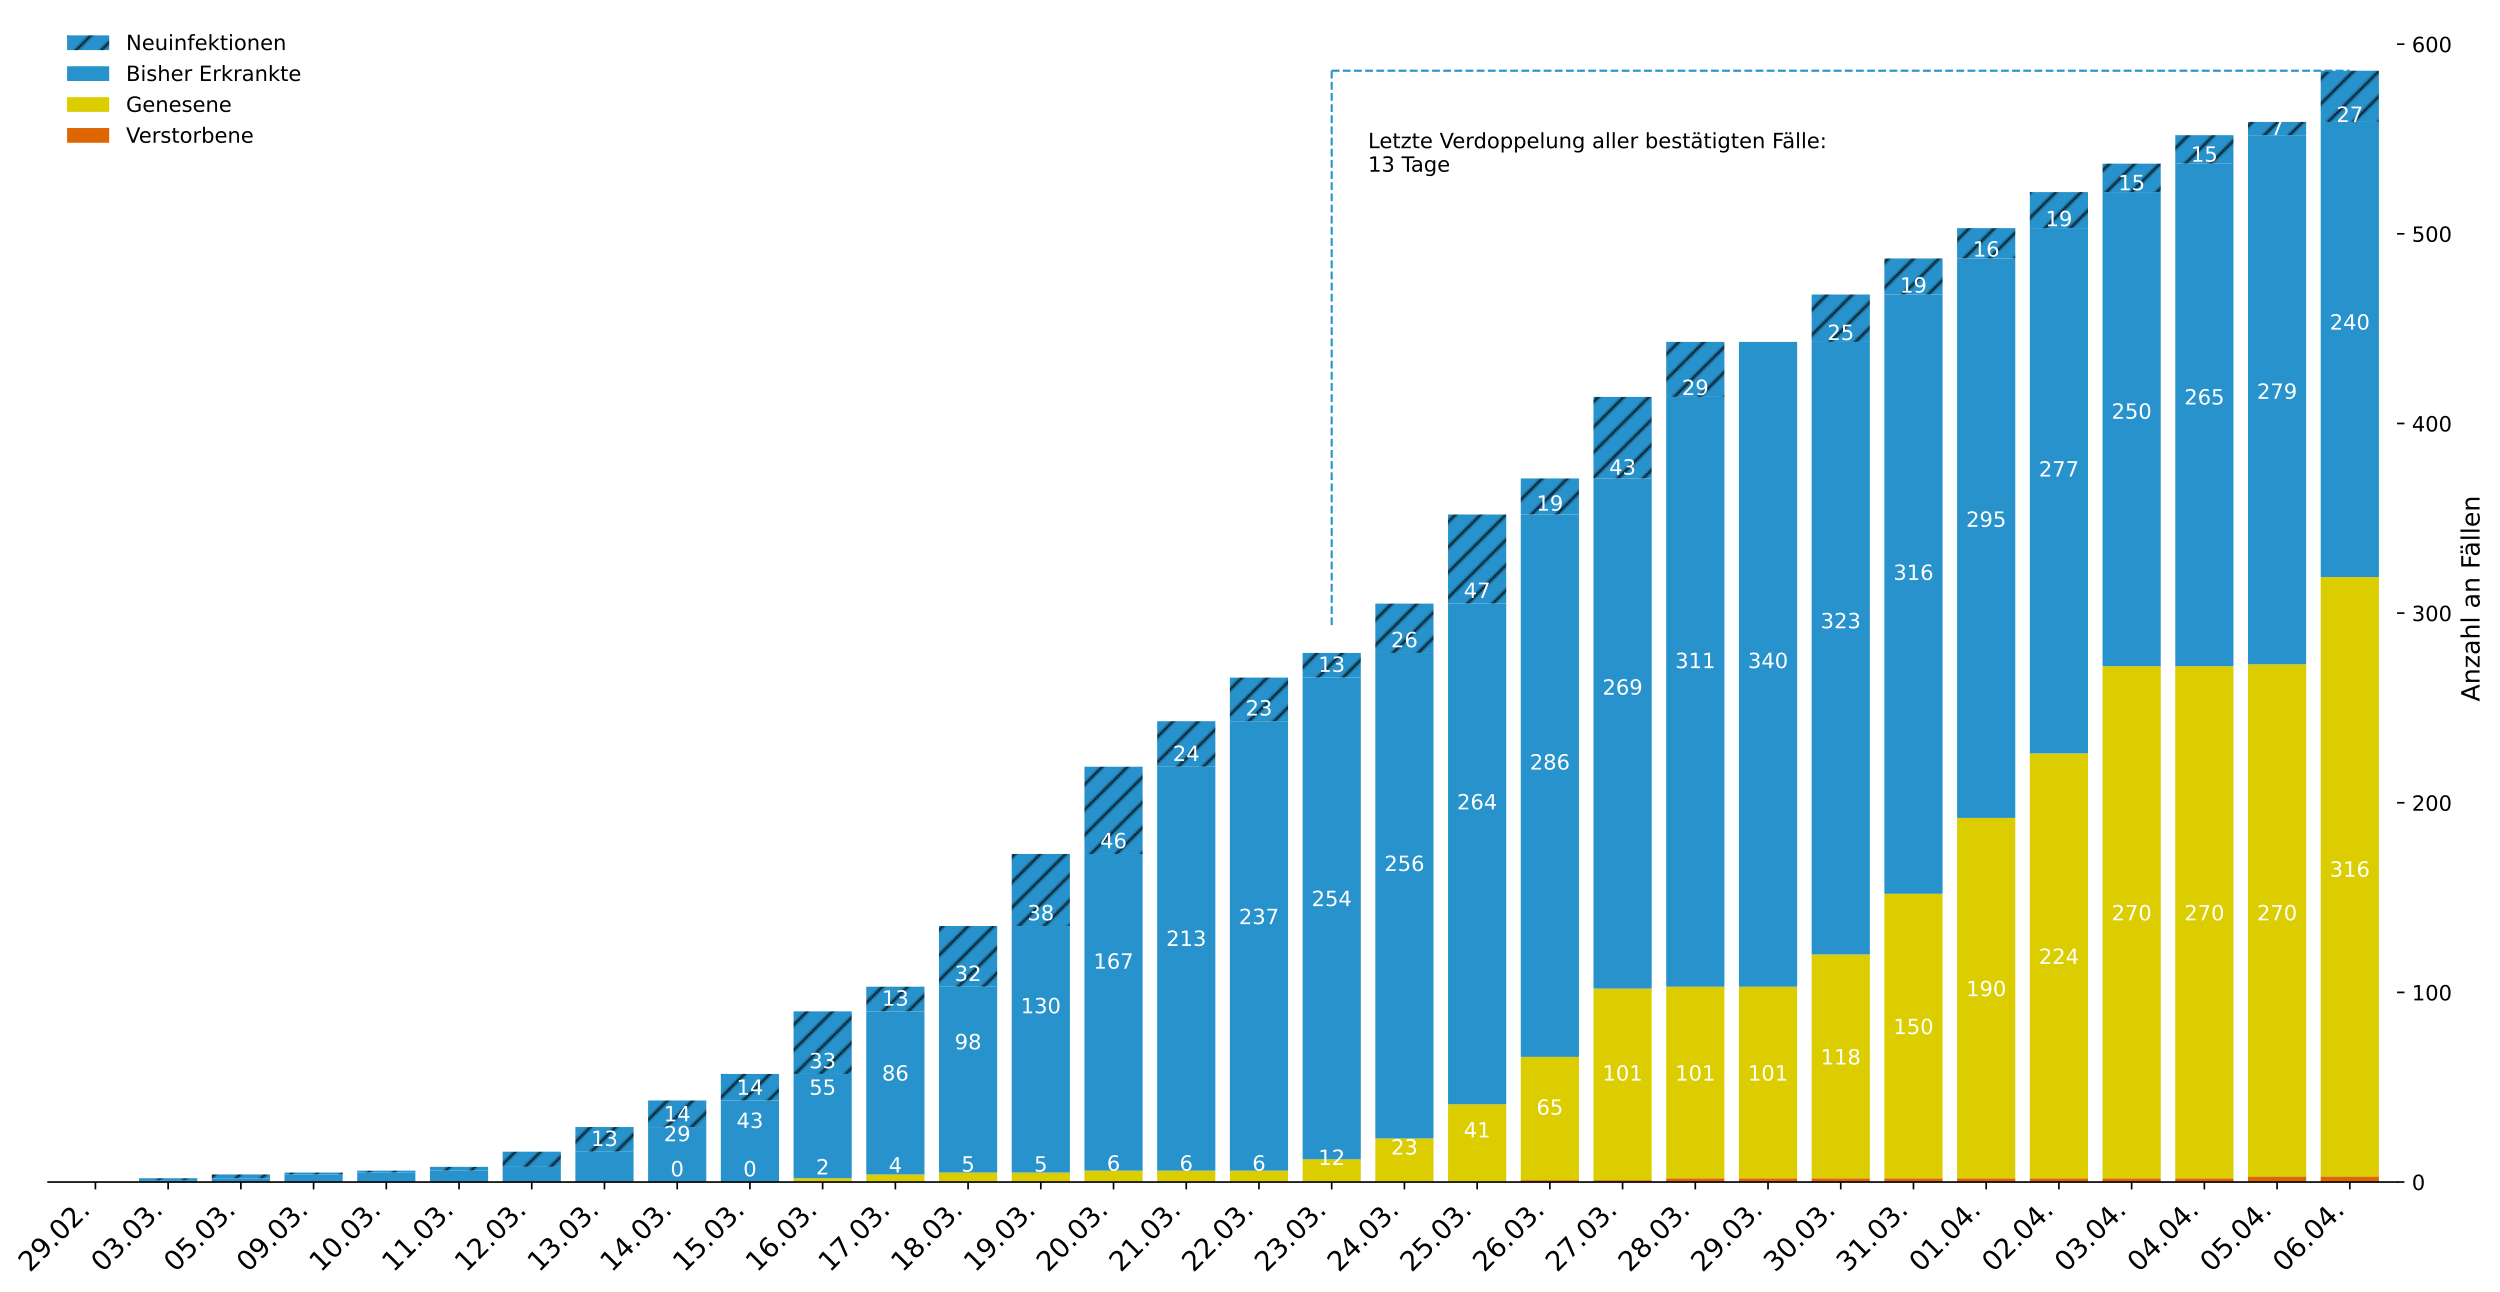 <?xml version="1.0" encoding="utf-8" standalone="no"?>
<!DOCTYPE svg PUBLIC "-//W3C//DTD SVG 1.1//EN"
  "http://www.w3.org/Graphics/SVG/1.1/DTD/svg11.dtd">
<!-- Created with matplotlib (https://matplotlib.org/) -->
<svg height="613.934pt" version="1.1" viewBox="0 0 1187.777 613.934" width="1187.777pt" xmlns="http://www.w3.org/2000/svg" xmlns:xlink="http://www.w3.org/1999/xlink">
 <defs>
  <style type="text/css">
*{stroke-linecap:butt;stroke-linejoin:round;}
  </style>
 </defs>
 <g id="figure_1">
  <g id="patch_1">
   <path d="M 0 613.934 
L 1187.777 613.934 
L 1187.777 0 
L 0 0 
z
" style="fill:#ffffff;"/>
  </g>
  <g id="axes_1">
   <g id="patch_2">
    <path d="M 22.876 561.6 
L 1138.876 561.6 
L 1138.876 7.2 
L 22.876 7.2 
z
" style="fill:#ffffff;"/>
   </g>
   <g id="patch_3">
    <path clip-path="url(#paa2c9c0edc)" d="M 31.514 561.6 
L 59.154 561.6 
L 59.154 561.6 
L 31.514 561.6 
z
" style="fill:url(#h344ca98d62);"/>
   </g>
   <g id="patch_4">
    <path clip-path="url(#paa2c9c0edc)" d="M 66.065 561.6 
L 93.706 561.6 
L 93.706 561.6 
L 66.065 561.6 
z
" style="fill:url(#h344ca98d62);"/>
   </g>
   <g id="patch_5">
    <path clip-path="url(#paa2c9c0edc)" d="M 100.616 561.6 
L 128.257 561.6 
L 128.257 561.6 
L 100.616 561.6 
z
" style="fill:url(#h344ca98d62);"/>
   </g>
   <g id="patch_6">
    <path clip-path="url(#paa2c9c0edc)" d="M 135.167 561.6 
L 162.808 561.6 
L 162.808 561.6 
L 135.167 561.6 
z
" style="fill:url(#h344ca98d62);"/>
   </g>
   <g id="patch_7">
    <path clip-path="url(#paa2c9c0edc)" d="M 169.718 561.6 
L 197.359 561.6 
L 197.359 561.6 
L 169.718 561.6 
z
" style="fill:url(#h344ca98d62);"/>
   </g>
   <g id="patch_8">
    <path clip-path="url(#paa2c9c0edc)" d="M 204.269 561.6 
L 231.91 561.6 
L 231.91 561.6 
L 204.269 561.6 
z
" style="fill:url(#h344ca98d62);"/>
   </g>
   <g id="patch_9">
    <path clip-path="url(#paa2c9c0edc)" d="M 238.82 561.6 
L 266.461 561.6 
L 266.461 561.6 
L 238.82 561.6 
z
" style="fill:url(#h344ca98d62);"/>
   </g>
   <g id="patch_10">
    <path clip-path="url(#paa2c9c0edc)" d="M 273.371 561.6 
L 301.012 561.6 
L 301.012 561.6 
L 273.371 561.6 
z
" style="fill:url(#h344ca98d62);"/>
   </g>
   <g id="patch_11">
    <path clip-path="url(#paa2c9c0edc)" d="M 307.922 561.6 
L 335.563 561.6 
L 335.563 561.6 
L 307.922 561.6 
z
" style="fill:url(#h344ca98d62);"/>
   </g>
   <g id="patch_12">
    <path clip-path="url(#paa2c9c0edc)" d="M 342.473 561.6 
L 370.114 561.6 
L 370.114 561.6 
L 342.473 561.6 
z
" style="fill:url(#h344ca98d62);"/>
   </g>
   <g id="patch_13">
    <path clip-path="url(#paa2c9c0edc)" d="M 377.024 561.6 
L 404.665 561.6 
L 404.665 561.6 
L 377.024 561.6 
z
" style="fill:url(#h344ca98d62);"/>
   </g>
   <g id="patch_14">
    <path clip-path="url(#paa2c9c0edc)" d="M 411.576 561.6 
L 439.216 561.6 
L 439.216 561.6 
L 411.576 561.6 
z
" style="fill:url(#h344ca98d62);"/>
   </g>
   <g id="patch_15">
    <path clip-path="url(#paa2c9c0edc)" d="M 446.127 561.6 
L 473.767 561.6 
L 473.767 561.6 
L 446.127 561.6 
z
" style="fill:url(#h344ca98d62);"/>
   </g>
   <g id="patch_16">
    <path clip-path="url(#paa2c9c0edc)" d="M 480.678 561.6 
L 508.319 561.6 
L 508.319 561.6 
L 480.678 561.6 
z
" style="fill:url(#h344ca98d62);"/>
   </g>
   <g id="patch_17">
    <path clip-path="url(#paa2c9c0edc)" d="M 515.229 561.6 
L 542.87 561.6 
L 542.87 561.6 
L 515.229 561.6 
z
" style="fill:url(#h344ca98d62);"/>
   </g>
   <g id="patch_18">
    <path clip-path="url(#paa2c9c0edc)" d="M 549.78 561.6 
L 577.421 561.6 
L 577.421 561.6 
L 549.78 561.6 
z
" style="fill:url(#h344ca98d62);"/>
   </g>
   <g id="patch_19">
    <path clip-path="url(#paa2c9c0edc)" d="M 584.331 561.6 
L 611.972 561.6 
L 611.972 561.6 
L 584.331 561.6 
z
" style="fill:url(#h344ca98d62);"/>
   </g>
   <g id="patch_20">
    <path clip-path="url(#paa2c9c0edc)" d="M 618.882 561.6 
L 646.523 561.6 
L 646.523 561.6 
L 618.882 561.6 
z
" style="fill:url(#h344ca98d62);"/>
   </g>
   <g id="patch_21">
    <path clip-path="url(#paa2c9c0edc)" d="M 653.433 561.6 
L 681.074 561.6 
L 681.074 561.6 
L 653.433 561.6 
z
" style="fill:url(#h344ca98d62);"/>
   </g>
   <g id="patch_22">
    <path clip-path="url(#paa2c9c0edc)" d="M 687.984 561.6 
L 715.625 561.6 
L 715.625 561.6 
L 687.984 561.6 
z
" style="fill:url(#h344ca98d62);"/>
   </g>
   <g id="patch_23">
    <path clip-path="url(#paa2c9c0edc)" d="M 722.535 561.6 
L 750.176 561.6 
L 750.176 560.699 
L 722.535 560.699 
z
" style="fill:url(#h344ca98d62);"/>
   </g>
   <g id="patch_24">
    <path clip-path="url(#paa2c9c0edc)" d="M 757.086 561.6 
L 784.727 561.6 
L 784.727 560.699 
L 757.086 560.699 
z
" style="fill:url(#h344ca98d62);"/>
   </g>
   <g id="patch_25">
    <path clip-path="url(#paa2c9c0edc)" d="M 791.637 561.6 
L 819.278 561.6 
L 819.278 559.798 
L 791.637 559.798 
z
" style="fill:url(#h344ca98d62);"/>
   </g>
   <g id="patch_26">
    <path clip-path="url(#paa2c9c0edc)" d="M 826.189 561.6 
L 853.829 561.6 
L 853.829 559.798 
L 826.189 559.798 
z
" style="fill:url(#h344ca98d62);"/>
   </g>
   <g id="patch_27">
    <path clip-path="url(#paa2c9c0edc)" d="M 860.74 561.6 
L 888.38 561.6 
L 888.38 559.798 
L 860.74 559.798 
z
" style="fill:url(#h344ca98d62);"/>
   </g>
   <g id="patch_28">
    <path clip-path="url(#paa2c9c0edc)" d="M 895.291 561.6 
L 922.932 561.6 
L 922.932 559.798 
L 895.291 559.798 
z
" style="fill:url(#h344ca98d62);"/>
   </g>
   <g id="patch_29">
    <path clip-path="url(#paa2c9c0edc)" d="M 929.842 561.6 
L 957.483 561.6 
L 957.483 559.798 
L 929.842 559.798 
z
" style="fill:url(#h344ca98d62);"/>
   </g>
   <g id="patch_30">
    <path clip-path="url(#paa2c9c0edc)" d="M 964.393 561.6 
L 992.034 561.6 
L 992.034 559.798 
L 964.393 559.798 
z
" style="fill:url(#h344ca98d62);"/>
   </g>
   <g id="patch_31">
    <path clip-path="url(#paa2c9c0edc)" d="M 998.944 561.6 
L 1026.585 561.6 
L 1026.585 559.798 
L 998.944 559.798 
z
" style="fill:url(#h344ca98d62);"/>
   </g>
   <g id="patch_32">
    <path clip-path="url(#paa2c9c0edc)" d="M 1033.495 561.6 
L 1061.136 561.6 
L 1061.136 559.798 
L 1033.495 559.798 
z
" style="fill:url(#h344ca98d62);"/>
   </g>
   <g id="patch_33">
    <path clip-path="url(#paa2c9c0edc)" d="M 1068.046 561.6 
L 1095.687 561.6 
L 1095.687 558.897 
L 1068.046 558.897 
z
" style="fill:url(#h344ca98d62);"/>
   </g>
   <g id="patch_34">
    <path clip-path="url(#paa2c9c0edc)" d="M 1102.597 561.6 
L 1130.238 561.6 
L 1130.238 558.897 
L 1102.597 558.897 
z
" style="fill:url(#h344ca98d62);"/>
   </g>
   <g id="patch_35">
    <path clip-path="url(#paa2c9c0edc)" d="M 31.514 561.6 
L 59.154 561.6 
L 59.154 561.6 
L 31.514 561.6 
z
" style="fill:url(#h095e18c928);"/>
   </g>
   <g id="patch_36">
    <path clip-path="url(#paa2c9c0edc)" d="M 66.065 561.6 
L 93.706 561.6 
L 93.706 561.6 
L 66.065 561.6 
z
" style="fill:url(#h095e18c928);"/>
   </g>
   <g id="patch_37">
    <path clip-path="url(#paa2c9c0edc)" d="M 100.616 561.6 
L 128.257 561.6 
L 128.257 561.6 
L 100.616 561.6 
z
" style="fill:url(#h095e18c928);"/>
   </g>
   <g id="patch_38">
    <path clip-path="url(#paa2c9c0edc)" d="M 135.167 561.6 
L 162.808 561.6 
L 162.808 561.6 
L 135.167 561.6 
z
" style="fill:url(#h095e18c928);"/>
   </g>
   <g id="patch_39">
    <path clip-path="url(#paa2c9c0edc)" d="M 169.718 561.6 
L 197.359 561.6 
L 197.359 561.6 
L 169.718 561.6 
z
" style="fill:url(#h095e18c928);"/>
   </g>
   <g id="patch_40">
    <path clip-path="url(#paa2c9c0edc)" d="M 204.269 561.6 
L 231.91 561.6 
L 231.91 561.6 
L 204.269 561.6 
z
" style="fill:url(#h095e18c928);"/>
   </g>
   <g id="patch_41">
    <path clip-path="url(#paa2c9c0edc)" d="M 238.82 561.6 
L 266.461 561.6 
L 266.461 561.6 
L 238.82 561.6 
z
" style="fill:url(#h095e18c928);"/>
   </g>
   <g id="patch_42">
    <path clip-path="url(#paa2c9c0edc)" d="M 273.371 561.6 
L 301.012 561.6 
L 301.012 561.6 
L 273.371 561.6 
z
" style="fill:url(#h095e18c928);"/>
   </g>
   <g id="patch_43">
    <path clip-path="url(#paa2c9c0edc)" d="M 307.922 561.6 
L 335.563 561.6 
L 335.563 561.6 
L 307.922 561.6 
z
" style="fill:url(#h095e18c928);"/>
   </g>
   <g id="patch_44">
    <path clip-path="url(#paa2c9c0edc)" d="M 342.473 561.6 
L 370.114 561.6 
L 370.114 561.6 
L 342.473 561.6 
z
" style="fill:url(#h095e18c928);"/>
   </g>
   <g id="patch_45">
    <path clip-path="url(#paa2c9c0edc)" d="M 377.024 561.6 
L 404.665 561.6 
L 404.665 559.798 
L 377.024 559.798 
z
" style="fill:url(#h095e18c928);"/>
   </g>
   <g id="patch_46">
    <path clip-path="url(#paa2c9c0edc)" d="M 411.576 561.6 
L 439.216 561.6 
L 439.216 557.996 
L 411.576 557.996 
z
" style="fill:url(#h095e18c928);"/>
   </g>
   <g id="patch_47">
    <path clip-path="url(#paa2c9c0edc)" d="M 446.127 561.6 
L 473.767 561.6 
L 473.767 557.095 
L 446.127 557.095 
z
" style="fill:url(#h095e18c928);"/>
   </g>
   <g id="patch_48">
    <path clip-path="url(#paa2c9c0edc)" d="M 480.678 561.6 
L 508.319 561.6 
L 508.319 557.095 
L 480.678 557.095 
z
" style="fill:url(#h095e18c928);"/>
   </g>
   <g id="patch_49">
    <path clip-path="url(#paa2c9c0edc)" d="M 515.229 561.6 
L 542.87 561.6 
L 542.87 556.194 
L 515.229 556.194 
z
" style="fill:url(#h095e18c928);"/>
   </g>
   <g id="patch_50">
    <path clip-path="url(#paa2c9c0edc)" d="M 549.78 561.6 
L 577.421 561.6 
L 577.421 556.194 
L 549.78 556.194 
z
" style="fill:url(#h095e18c928);"/>
   </g>
   <g id="patch_51">
    <path clip-path="url(#paa2c9c0edc)" d="M 584.331 561.6 
L 611.972 561.6 
L 611.972 556.194 
L 584.331 556.194 
z
" style="fill:url(#h095e18c928);"/>
   </g>
   <g id="patch_52">
    <path clip-path="url(#paa2c9c0edc)" d="M 618.882 561.6 
L 646.523 561.6 
L 646.523 550.788 
L 618.882 550.788 
z
" style="fill:url(#h095e18c928);"/>
   </g>
   <g id="patch_53">
    <path clip-path="url(#paa2c9c0edc)" d="M 653.433 561.6 
L 681.074 561.6 
L 681.074 540.876 
L 653.433 540.876 
z
" style="fill:url(#h095e18c928);"/>
   </g>
   <g id="patch_54">
    <path clip-path="url(#paa2c9c0edc)" d="M 687.984 561.6 
L 715.625 561.6 
L 715.625 524.658 
L 687.984 524.658 
z
" style="fill:url(#h095e18c928);"/>
   </g>
   <g id="patch_55">
    <path clip-path="url(#paa2c9c0edc)" d="M 722.535 560.699 
L 750.176 560.699 
L 750.176 502.132 
L 722.535 502.132 
z
" style="fill:url(#h095e18c928);"/>
   </g>
   <g id="patch_56">
    <path clip-path="url(#paa2c9c0edc)" d="M 757.086 560.699 
L 784.727 560.699 
L 784.727 469.696 
L 757.086 469.696 
z
" style="fill:url(#h095e18c928);"/>
   </g>
   <g id="patch_57">
    <path clip-path="url(#paa2c9c0edc)" d="M 791.637 559.798 
L 819.278 559.798 
L 819.278 468.795 
L 791.637 468.795 
z
" style="fill:url(#h095e18c928);"/>
   </g>
   <g id="patch_58">
    <path clip-path="url(#paa2c9c0edc)" d="M 826.189 559.798 
L 853.829 559.798 
L 853.829 468.795 
L 826.189 468.795 
z
" style="fill:url(#h095e18c928);"/>
   </g>
   <g id="patch_59">
    <path clip-path="url(#paa2c9c0edc)" d="M 860.74 559.798 
L 888.38 559.798 
L 888.38 453.477 
L 860.74 453.477 
z
" style="fill:url(#h095e18c928);"/>
   </g>
   <g id="patch_60">
    <path clip-path="url(#paa2c9c0edc)" d="M 895.291 559.798 
L 922.932 559.798 
L 922.932 424.644 
L 895.291 424.644 
z
" style="fill:url(#h095e18c928);"/>
   </g>
   <g id="patch_61">
    <path clip-path="url(#paa2c9c0edc)" d="M 929.842 559.798 
L 957.483 559.798 
L 957.483 388.603 
L 929.842 388.603 
z
" style="fill:url(#h095e18c928);"/>
   </g>
   <g id="patch_62">
    <path clip-path="url(#paa2c9c0edc)" d="M 964.393 559.798 
L 992.034 559.798 
L 992.034 357.969 
L 964.393 357.969 
z
" style="fill:url(#h095e18c928);"/>
   </g>
   <g id="patch_63">
    <path clip-path="url(#paa2c9c0edc)" d="M 998.944 559.798 
L 1026.585 559.798 
L 1026.585 316.522 
L 998.944 316.522 
z
" style="fill:url(#h095e18c928);"/>
   </g>
   <g id="patch_64">
    <path clip-path="url(#paa2c9c0edc)" d="M 1033.495 559.798 
L 1061.136 559.798 
L 1061.136 316.522 
L 1033.495 316.522 
z
" style="fill:url(#h095e18c928);"/>
   </g>
   <g id="patch_65">
    <path clip-path="url(#paa2c9c0edc)" d="M 1068.046 558.897 
L 1095.687 558.897 
L 1095.687 315.62 
L 1068.046 315.62 
z
" style="fill:url(#h095e18c928);"/>
   </g>
   <g id="patch_66">
    <path clip-path="url(#paa2c9c0edc)" d="M 1102.597 558.897 
L 1130.238 558.897 
L 1130.238 274.173 
L 1102.597 274.173 
z
" style="fill:url(#h095e18c928);"/>
   </g>
   <g id="patch_67">
    <path clip-path="url(#paa2c9c0edc)" d="M 31.514 561.6 
L 59.154 561.6 
L 59.154 561.6 
L 31.514 561.6 
z
" style="fill:url(#h2d2e9c50a3);"/>
   </g>
   <g id="patch_68">
    <path clip-path="url(#paa2c9c0edc)" d="M 66.065 561.6 
L 93.706 561.6 
L 93.706 560.699 
L 66.065 560.699 
z
" style="fill:url(#h2d2e9c50a3);"/>
   </g>
   <g id="patch_69">
    <path clip-path="url(#paa2c9c0edc)" d="M 100.616 561.6 
L 128.257 561.6 
L 128.257 559.798 
L 100.616 559.798 
z
" style="fill:url(#h2d2e9c50a3);"/>
   </g>
   <g id="patch_70">
    <path clip-path="url(#paa2c9c0edc)" d="M 135.167 561.6 
L 162.808 561.6 
L 162.808 557.996 
L 135.167 557.996 
z
" style="fill:url(#h2d2e9c50a3);"/>
   </g>
   <g id="patch_71">
    <path clip-path="url(#paa2c9c0edc)" d="M 169.718 561.6 
L 197.359 561.6 
L 197.359 557.095 
L 169.718 557.095 
z
" style="fill:url(#h2d2e9c50a3);"/>
   </g>
   <g id="patch_72">
    <path clip-path="url(#paa2c9c0edc)" d="M 204.269 561.6 
L 231.91 561.6 
L 231.91 556.194 
L 204.269 556.194 
z
" style="fill:url(#h2d2e9c50a3);"/>
   </g>
   <g id="patch_73">
    <path clip-path="url(#paa2c9c0edc)" d="M 238.82 561.6 
L 266.461 561.6 
L 266.461 554.392 
L 238.82 554.392 
z
" style="fill:url(#h2d2e9c50a3);"/>
   </g>
   <g id="patch_74">
    <path clip-path="url(#paa2c9c0edc)" d="M 273.371 561.6 
L 301.012 561.6 
L 301.012 547.184 
L 273.371 547.184 
z
" style="fill:url(#h2d2e9c50a3);"/>
   </g>
   <g id="patch_75">
    <path clip-path="url(#paa2c9c0edc)" d="M 307.922 561.6 
L 335.563 561.6 
L 335.563 535.47 
L 307.922 535.47 
z
" style="fill:url(#h2d2e9c50a3);"/>
   </g>
   <g id="patch_76">
    <path clip-path="url(#paa2c9c0edc)" d="M 342.473 561.6 
L 370.114 561.6 
L 370.114 522.856 
L 342.473 522.856 
z
" style="fill:url(#h2d2e9c50a3);"/>
   </g>
   <g id="patch_77">
    <path clip-path="url(#paa2c9c0edc)" d="M 377.024 559.798 
L 404.665 559.798 
L 404.665 510.242 
L 377.024 510.242 
z
" style="fill:url(#h2d2e9c50a3);"/>
   </g>
   <g id="patch_78">
    <path clip-path="url(#paa2c9c0edc)" d="M 411.576 557.996 
L 439.216 557.996 
L 439.216 480.508 
L 411.576 480.508 
z
" style="fill:url(#h2d2e9c50a3);"/>
   </g>
   <g id="patch_79">
    <path clip-path="url(#paa2c9c0edc)" d="M 446.127 557.095 
L 473.767 557.095 
L 473.767 468.795 
L 446.127 468.795 
z
" style="fill:url(#h2d2e9c50a3);"/>
   </g>
   <g id="patch_80">
    <path clip-path="url(#paa2c9c0edc)" d="M 480.678 557.095 
L 508.319 557.095 
L 508.319 439.962 
L 480.678 439.962 
z
" style="fill:url(#h2d2e9c50a3);"/>
   </g>
   <g id="patch_81">
    <path clip-path="url(#paa2c9c0edc)" d="M 515.229 556.194 
L 542.87 556.194 
L 542.87 405.723 
L 515.229 405.723 
z
" style="fill:url(#h2d2e9c50a3);"/>
   </g>
   <g id="patch_82">
    <path clip-path="url(#paa2c9c0edc)" d="M 549.78 556.194 
L 577.421 556.194 
L 577.421 364.276 
L 549.78 364.276 
z
" style="fill:url(#h2d2e9c50a3);"/>
   </g>
   <g id="patch_83">
    <path clip-path="url(#paa2c9c0edc)" d="M 584.331 556.194 
L 611.972 556.194 
L 611.972 342.651 
L 584.331 342.651 
z
" style="fill:url(#h2d2e9c50a3);"/>
   </g>
   <g id="patch_84">
    <path clip-path="url(#paa2c9c0edc)" d="M 618.882 550.788 
L 646.523 550.788 
L 646.523 321.928 
L 618.882 321.928 
z
" style="fill:url(#h2d2e9c50a3);"/>
   </g>
   <g id="patch_85">
    <path clip-path="url(#paa2c9c0edc)" d="M 653.433 540.876 
L 681.074 540.876 
L 681.074 310.214 
L 653.433 310.214 
z
" style="fill:url(#h2d2e9c50a3);"/>
   </g>
   <g id="patch_86">
    <path clip-path="url(#paa2c9c0edc)" d="M 687.984 524.658 
L 715.625 524.658 
L 715.625 286.788 
L 687.984 286.788 
z
" style="fill:url(#h2d2e9c50a3);"/>
   </g>
   <g id="patch_87">
    <path clip-path="url(#paa2c9c0edc)" d="M 722.535 502.132 
L 750.176 502.132 
L 750.176 244.44 
L 722.535 244.44 
z
" style="fill:url(#h2d2e9c50a3);"/>
   </g>
   <g id="patch_88">
    <path clip-path="url(#paa2c9c0edc)" d="M 757.086 469.696 
L 784.727 469.696 
L 784.727 227.32 
L 757.086 227.32 
z
" style="fill:url(#h2d2e9c50a3);"/>
   </g>
   <g id="patch_89">
    <path clip-path="url(#paa2c9c0edc)" d="M 791.637 468.795 
L 819.278 468.795 
L 819.278 188.576 
L 791.637 188.576 
z
" style="fill:url(#h2d2e9c50a3);"/>
   </g>
   <g id="patch_90">
    <path clip-path="url(#paa2c9c0edc)" d="M 826.189 468.795 
L 853.829 468.795 
L 853.829 162.446 
L 826.189 162.446 
z
" style="fill:url(#h2d2e9c50a3);"/>
   </g>
   <g id="patch_91">
    <path clip-path="url(#paa2c9c0edc)" d="M 860.74 453.477 
L 888.38 453.477 
L 888.38 162.446 
L 860.74 162.446 
z
" style="fill:url(#h2d2e9c50a3);"/>
   </g>
   <g id="patch_92">
    <path clip-path="url(#paa2c9c0edc)" d="M 895.291 424.644 
L 922.932 424.644 
L 922.932 139.921 
L 895.291 139.921 
z
" style="fill:url(#h2d2e9c50a3);"/>
   </g>
   <g id="patch_93">
    <path clip-path="url(#paa2c9c0edc)" d="M 929.842 388.603 
L 957.483 388.603 
L 957.483 122.801 
L 929.842 122.801 
z
" style="fill:url(#h2d2e9c50a3);"/>
   </g>
   <g id="patch_94">
    <path clip-path="url(#paa2c9c0edc)" d="M 964.393 357.969 
L 992.034 357.969 
L 992.034 108.385 
L 964.393 108.385 
z
" style="fill:url(#h2d2e9c50a3);"/>
   </g>
   <g id="patch_95">
    <path clip-path="url(#paa2c9c0edc)" d="M 998.944 316.522 
L 1026.585 316.522 
L 1026.585 91.266 
L 998.944 91.266 
z
" style="fill:url(#h2d2e9c50a3);"/>
   </g>
   <g id="patch_96">
    <path clip-path="url(#paa2c9c0edc)" d="M 1033.495 316.522 
L 1061.136 316.522 
L 1061.136 77.75 
L 1033.495 77.75 
z
" style="fill:url(#h2d2e9c50a3);"/>
   </g>
   <g id="patch_97">
    <path clip-path="url(#paa2c9c0edc)" d="M 1068.046 315.62 
L 1095.687 315.62 
L 1095.687 64.235 
L 1068.046 64.235 
z
" style="fill:url(#h2d2e9c50a3);"/>
   </g>
   <g id="patch_98">
    <path clip-path="url(#paa2c9c0edc)" d="M 1102.597 274.173 
L 1130.238 274.173 
L 1130.238 57.928 
L 1102.597 57.928 
z
" style="fill:url(#h2d2e9c50a3);"/>
   </g>
   <g id="patch_99">
    <path clip-path="url(#paa2c9c0edc)" d="M 31.514 561.6 
L 59.154 561.6 
L 59.154 561.6 
L 31.514 561.6 
z
" style="fill:url(#h31dbce6bc6);"/>
   </g>
   <g id="patch_100">
    <path clip-path="url(#paa2c9c0edc)" d="M 66.065 560.699 
L 93.706 560.699 
L 93.706 559.798 
L 66.065 559.798 
z
" style="fill:url(#h31dbce6bc6);"/>
   </g>
   <g id="patch_101">
    <path clip-path="url(#paa2c9c0edc)" d="M 100.616 559.798 
L 128.257 559.798 
L 128.257 557.996 
L 100.616 557.996 
z
" style="fill:url(#h31dbce6bc6);"/>
   </g>
   <g id="patch_102">
    <path clip-path="url(#paa2c9c0edc)" d="M 135.167 557.996 
L 162.808 557.996 
L 162.808 557.095 
L 135.167 557.095 
z
" style="fill:url(#h31dbce6bc6);"/>
   </g>
   <g id="patch_103">
    <path clip-path="url(#paa2c9c0edc)" d="M 169.718 557.095 
L 197.359 557.095 
L 197.359 556.194 
L 169.718 556.194 
z
" style="fill:url(#h31dbce6bc6);"/>
   </g>
   <g id="patch_104">
    <path clip-path="url(#paa2c9c0edc)" d="M 204.269 556.194 
L 231.91 556.194 
L 231.91 554.392 
L 204.269 554.392 
z
" style="fill:url(#h31dbce6bc6);"/>
   </g>
   <g id="patch_105">
    <path clip-path="url(#paa2c9c0edc)" d="M 238.82 554.392 
L 266.461 554.392 
L 266.461 547.184 
L 238.82 547.184 
z
" style="fill:url(#h31dbce6bc6);"/>
   </g>
   <g id="patch_106">
    <path clip-path="url(#paa2c9c0edc)" d="M 273.371 547.184 
L 301.012 547.184 
L 301.012 535.47 
L 273.371 535.47 
z
" style="fill:url(#h31dbce6bc6);"/>
   </g>
   <g id="patch_107">
    <path clip-path="url(#paa2c9c0edc)" d="M 307.922 535.47 
L 335.563 535.47 
L 335.563 522.856 
L 307.922 522.856 
z
" style="fill:url(#h31dbce6bc6);"/>
   </g>
   <g id="patch_108">
    <path clip-path="url(#paa2c9c0edc)" d="M 342.473 522.856 
L 370.114 522.856 
L 370.114 510.242 
L 342.473 510.242 
z
" style="fill:url(#h31dbce6bc6);"/>
   </g>
   <g id="patch_109">
    <path clip-path="url(#paa2c9c0edc)" d="M 377.024 510.242 
L 404.665 510.242 
L 404.665 480.508 
L 377.024 480.508 
z
" style="fill:url(#h31dbce6bc6);"/>
   </g>
   <g id="patch_110">
    <path clip-path="url(#paa2c9c0edc)" d="M 411.576 480.508 
L 439.216 480.508 
L 439.216 468.795 
L 411.576 468.795 
z
" style="fill:url(#h31dbce6bc6);"/>
   </g>
   <g id="patch_111">
    <path clip-path="url(#paa2c9c0edc)" d="M 446.127 468.795 
L 473.767 468.795 
L 473.767 439.962 
L 446.127 439.962 
z
" style="fill:url(#h31dbce6bc6);"/>
   </g>
   <g id="patch_112">
    <path clip-path="url(#paa2c9c0edc)" d="M 480.678 439.962 
L 508.319 439.962 
L 508.319 405.723 
L 480.678 405.723 
z
" style="fill:url(#h31dbce6bc6);"/>
   </g>
   <g id="patch_113">
    <path clip-path="url(#paa2c9c0edc)" d="M 515.229 405.723 
L 542.87 405.723 
L 542.87 364.276 
L 515.229 364.276 
z
" style="fill:url(#h31dbce6bc6);"/>
   </g>
   <g id="patch_114">
    <path clip-path="url(#paa2c9c0edc)" d="M 549.78 364.276 
L 577.421 364.276 
L 577.421 342.651 
L 549.78 342.651 
z
" style="fill:url(#h31dbce6bc6);"/>
   </g>
   <g id="patch_115">
    <path clip-path="url(#paa2c9c0edc)" d="M 584.331 342.651 
L 611.972 342.651 
L 611.972 321.928 
L 584.331 321.928 
z
" style="fill:url(#h31dbce6bc6);"/>
   </g>
   <g id="patch_116">
    <path clip-path="url(#paa2c9c0edc)" d="M 618.882 321.928 
L 646.523 321.928 
L 646.523 310.214 
L 618.882 310.214 
z
" style="fill:url(#h31dbce6bc6);"/>
   </g>
   <g id="patch_117">
    <path clip-path="url(#paa2c9c0edc)" d="M 653.433 310.214 
L 681.074 310.214 
L 681.074 286.788 
L 653.433 286.788 
z
" style="fill:url(#h31dbce6bc6);"/>
   </g>
   <g id="patch_118">
    <path clip-path="url(#paa2c9c0edc)" d="M 687.984 286.788 
L 715.625 286.788 
L 715.625 244.44 
L 687.984 244.44 
z
" style="fill:url(#h31dbce6bc6);"/>
   </g>
   <g id="patch_119">
    <path clip-path="url(#paa2c9c0edc)" d="M 722.535 244.44 
L 750.176 244.44 
L 750.176 227.32 
L 722.535 227.32 
z
" style="fill:url(#h31dbce6bc6);"/>
   </g>
   <g id="patch_120">
    <path clip-path="url(#paa2c9c0edc)" d="M 757.086 227.32 
L 784.727 227.32 
L 784.727 188.576 
L 757.086 188.576 
z
" style="fill:url(#h31dbce6bc6);"/>
   </g>
   <g id="patch_121">
    <path clip-path="url(#paa2c9c0edc)" d="M 791.637 188.576 
L 819.278 188.576 
L 819.278 162.446 
L 791.637 162.446 
z
" style="fill:url(#h31dbce6bc6);"/>
   </g>
   <g id="patch_122">
    <path clip-path="url(#paa2c9c0edc)" d="M 826.189 561.6 
L 853.829 561.6 
L 853.829 561.6 
L 826.189 561.6 
z
" style="fill:url(#h31dbce6bc6);"/>
   </g>
   <g id="patch_123">
    <path clip-path="url(#paa2c9c0edc)" d="M 860.74 162.446 
L 888.38 162.446 
L 888.38 139.921 
L 860.74 139.921 
z
" style="fill:url(#h31dbce6bc6);"/>
   </g>
   <g id="patch_124">
    <path clip-path="url(#paa2c9c0edc)" d="M 895.291 139.921 
L 922.932 139.921 
L 922.932 122.801 
L 895.291 122.801 
z
" style="fill:url(#h31dbce6bc6);"/>
   </g>
   <g id="patch_125">
    <path clip-path="url(#paa2c9c0edc)" d="M 929.842 122.801 
L 957.483 122.801 
L 957.483 108.385 
L 929.842 108.385 
z
" style="fill:url(#h31dbce6bc6);"/>
   </g>
   <g id="patch_126">
    <path clip-path="url(#paa2c9c0edc)" d="M 964.393 108.385 
L 992.034 108.385 
L 992.034 91.266 
L 964.393 91.266 
z
" style="fill:url(#h31dbce6bc6);"/>
   </g>
   <g id="patch_127">
    <path clip-path="url(#paa2c9c0edc)" d="M 998.944 91.266 
L 1026.585 91.266 
L 1026.585 77.75 
L 998.944 77.75 
z
" style="fill:url(#h31dbce6bc6);"/>
   </g>
   <g id="patch_128">
    <path clip-path="url(#paa2c9c0edc)" d="M 1033.495 77.75 
L 1061.136 77.75 
L 1061.136 64.235 
L 1033.495 64.235 
z
" style="fill:url(#h31dbce6bc6);"/>
   </g>
   <g id="patch_129">
    <path clip-path="url(#paa2c9c0edc)" d="M 1068.046 64.235 
L 1095.687 64.235 
L 1095.687 57.928 
L 1068.046 57.928 
z
" style="fill:url(#h31dbce6bc6);"/>
   </g>
   <g id="patch_130">
    <path clip-path="url(#paa2c9c0edc)" d="M 1102.597 57.928 
L 1130.238 57.928 
L 1130.238 33.6 
L 1102.597 33.6 
z
" style="fill:url(#h31dbce6bc6);"/>
   </g>
   <g id="matplotlib.axis_1">
    <g id="xtick_1">
     <g id="line2d_1">
      <defs>
       <path d="M 0 0 
L 0 3.5 
" id="mc01fa65132" style="stroke:#000000;stroke-width:0.8;"/>
      </defs>
      <g>
       <use style="stroke:#000000;stroke-width:0.8;" x="45.334" xlink:href="#mc01fa65132" y="561.6"/>
      </g>
     </g>
     <g id="text_1">
      <!-- 29.02. -->
      <defs>
       <path d="M 19.188 8.297 
L 53.609 8.297 
L 53.609 0 
L 7.328 0 
L 7.328 8.297 
Q 12.938 14.109 22.625 23.891 
Q 32.328 33.688 34.812 36.531 
Q 39.547 41.844 41.422 45.531 
Q 43.312 49.219 43.312 52.781 
Q 43.312 58.594 39.234 62.25 
Q 35.156 65.922 28.609 65.922 
Q 23.969 65.922 18.812 64.312 
Q 13.672 62.703 7.812 59.422 
L 7.812 69.391 
Q 13.766 71.781 18.938 73 
Q 24.125 74.219 28.422 74.219 
Q 39.75 74.219 46.484 68.547 
Q 53.219 62.891 53.219 53.422 
Q 53.219 48.922 51.531 44.891 
Q 49.859 40.875 45.406 35.406 
Q 44.188 33.984 37.641 27.219 
Q 31.109 20.453 19.188 8.297 
z
" id="DejaVuSans-50"/>
       <path d="M 10.984 1.516 
L 10.984 10.5 
Q 14.703 8.734 18.5 7.812 
Q 22.312 6.891 25.984 6.891 
Q 35.75 6.891 40.891 13.453 
Q 46.047 20.016 46.781 33.406 
Q 43.953 29.203 39.594 26.953 
Q 35.25 24.703 29.984 24.703 
Q 19.047 24.703 12.672 31.312 
Q 6.297 37.938 6.297 49.422 
Q 6.297 60.641 12.938 67.422 
Q 19.578 74.219 30.609 74.219 
Q 43.266 74.219 49.922 64.516 
Q 56.594 54.828 56.594 36.375 
Q 56.594 19.141 48.406 8.859 
Q 40.234 -1.422 26.422 -1.422 
Q 22.703 -1.422 18.891 -0.688 
Q 15.094 0.047 10.984 1.516 
z
M 30.609 32.422 
Q 37.25 32.422 41.125 36.953 
Q 45.016 41.5 45.016 49.422 
Q 45.016 57.281 41.125 61.844 
Q 37.25 66.406 30.609 66.406 
Q 23.969 66.406 20.094 61.844 
Q 16.219 57.281 16.219 49.422 
Q 16.219 41.5 20.094 36.953 
Q 23.969 32.422 30.609 32.422 
z
" id="DejaVuSans-57"/>
       <path d="M 10.688 12.406 
L 21 12.406 
L 21 0 
L 10.688 0 
z
" id="DejaVuSans-46"/>
       <path d="M 31.781 66.406 
Q 24.172 66.406 20.328 58.906 
Q 16.5 51.422 16.5 36.375 
Q 16.5 21.391 20.328 13.891 
Q 24.172 6.391 31.781 6.391 
Q 39.453 6.391 43.281 13.891 
Q 47.125 21.391 47.125 36.375 
Q 47.125 51.422 43.281 58.906 
Q 39.453 66.406 31.781 66.406 
z
M 31.781 74.219 
Q 44.047 74.219 50.516 64.516 
Q 56.984 54.828 56.984 36.375 
Q 56.984 17.969 50.516 8.266 
Q 44.047 -1.422 31.781 -1.422 
Q 19.531 -1.422 13.062 8.266 
Q 6.594 17.969 6.594 36.375 
Q 6.594 54.828 13.062 64.516 
Q 19.531 74.219 31.781 74.219 
z
" id="DejaVuSans-48"/>
      </defs>
      <g transform="translate(14.185 604.822)rotate(-45)scale(0.13 -0.13)">
       <use xlink:href="#DejaVuSans-50"/>
       <use x="63.623" xlink:href="#DejaVuSans-57"/>
       <use x="127.246" xlink:href="#DejaVuSans-46"/>
       <use x="159.033" xlink:href="#DejaVuSans-48"/>
       <use x="222.656" xlink:href="#DejaVuSans-50"/>
       <use x="286.279" xlink:href="#DejaVuSans-46"/>
      </g>
     </g>
    </g>
    <g id="xtick_2">
     <g id="line2d_2">
      <g>
       <use style="stroke:#000000;stroke-width:0.8;" x="79.885" xlink:href="#mc01fa65132" y="561.6"/>
      </g>
     </g>
     <g id="text_2">
      <!-- 03.03. -->
      <defs>
       <path d="M 40.578 39.312 
Q 47.656 37.797 51.625 33 
Q 55.609 28.219 55.609 21.188 
Q 55.609 10.406 48.188 4.484 
Q 40.766 -1.422 27.094 -1.422 
Q 22.516 -1.422 17.656 -0.516 
Q 12.797 0.391 7.625 2.203 
L 7.625 11.719 
Q 11.719 9.328 16.594 8.109 
Q 21.484 6.891 26.812 6.891 
Q 36.078 6.891 40.938 10.547 
Q 45.797 14.203 45.797 21.188 
Q 45.797 27.641 41.281 31.266 
Q 36.766 34.906 28.719 34.906 
L 20.219 34.906 
L 20.219 43.016 
L 29.109 43.016 
Q 36.375 43.016 40.234 45.922 
Q 44.094 48.828 44.094 54.297 
Q 44.094 59.906 40.109 62.906 
Q 36.141 65.922 28.719 65.922 
Q 24.656 65.922 20.016 65.031 
Q 15.375 64.156 9.812 62.312 
L 9.812 71.094 
Q 15.438 72.656 20.344 73.438 
Q 25.25 74.219 29.594 74.219 
Q 40.828 74.219 47.359 69.109 
Q 53.906 64.016 53.906 55.328 
Q 53.906 49.266 50.438 45.094 
Q 46.969 40.922 40.578 39.312 
z
" id="DejaVuSans-51"/>
      </defs>
      <g transform="translate(48.736 604.822)rotate(-45)scale(0.13 -0.13)">
       <use xlink:href="#DejaVuSans-48"/>
       <use x="63.623" xlink:href="#DejaVuSans-51"/>
       <use x="127.246" xlink:href="#DejaVuSans-46"/>
       <use x="159.033" xlink:href="#DejaVuSans-48"/>
       <use x="222.656" xlink:href="#DejaVuSans-51"/>
       <use x="286.279" xlink:href="#DejaVuSans-46"/>
      </g>
     </g>
    </g>
    <g id="xtick_3">
     <g id="line2d_3">
      <g>
       <use style="stroke:#000000;stroke-width:0.8;" x="114.436" xlink:href="#mc01fa65132" y="561.6"/>
      </g>
     </g>
     <g id="text_3">
      <!-- 05.03. -->
      <defs>
       <path d="M 10.797 72.906 
L 49.516 72.906 
L 49.516 64.594 
L 19.828 64.594 
L 19.828 46.734 
Q 21.969 47.469 24.109 47.828 
Q 26.266 48.188 28.422 48.188 
Q 40.625 48.188 47.75 41.5 
Q 54.891 34.812 54.891 23.391 
Q 54.891 11.625 47.562 5.094 
Q 40.234 -1.422 26.906 -1.422 
Q 22.312 -1.422 17.547 -0.641 
Q 12.797 0.141 7.719 1.703 
L 7.719 11.625 
Q 12.109 9.234 16.797 8.062 
Q 21.484 6.891 26.703 6.891 
Q 35.156 6.891 40.078 11.328 
Q 45.016 15.766 45.016 23.391 
Q 45.016 31 40.078 35.438 
Q 35.156 39.891 26.703 39.891 
Q 22.75 39.891 18.812 39.016 
Q 14.891 38.141 10.797 36.281 
z
" id="DejaVuSans-53"/>
      </defs>
      <g transform="translate(83.287 604.822)rotate(-45)scale(0.13 -0.13)">
       <use xlink:href="#DejaVuSans-48"/>
       <use x="63.623" xlink:href="#DejaVuSans-53"/>
       <use x="127.246" xlink:href="#DejaVuSans-46"/>
       <use x="159.033" xlink:href="#DejaVuSans-48"/>
       <use x="222.656" xlink:href="#DejaVuSans-51"/>
       <use x="286.279" xlink:href="#DejaVuSans-46"/>
      </g>
     </g>
    </g>
    <g id="xtick_4">
     <g id="line2d_4">
      <g>
       <use style="stroke:#000000;stroke-width:0.8;" x="148.987" xlink:href="#mc01fa65132" y="561.6"/>
      </g>
     </g>
     <g id="text_4">
      <!-- 09.03. -->
      <g transform="translate(117.838 604.822)rotate(-45)scale(0.13 -0.13)">
       <use xlink:href="#DejaVuSans-48"/>
       <use x="63.623" xlink:href="#DejaVuSans-57"/>
       <use x="127.246" xlink:href="#DejaVuSans-46"/>
       <use x="159.033" xlink:href="#DejaVuSans-48"/>
       <use x="222.656" xlink:href="#DejaVuSans-51"/>
       <use x="286.279" xlink:href="#DejaVuSans-46"/>
      </g>
     </g>
    </g>
    <g id="xtick_5">
     <g id="line2d_5">
      <g>
       <use style="stroke:#000000;stroke-width:0.8;" x="183.538" xlink:href="#mc01fa65132" y="561.6"/>
      </g>
     </g>
     <g id="text_5">
      <!-- 10.03. -->
      <defs>
       <path d="M 12.406 8.297 
L 28.516 8.297 
L 28.516 63.922 
L 10.984 60.406 
L 10.984 69.391 
L 28.422 72.906 
L 38.281 72.906 
L 38.281 8.297 
L 54.391 8.297 
L 54.391 0 
L 12.406 0 
z
" id="DejaVuSans-49"/>
      </defs>
      <g transform="translate(152.389 604.822)rotate(-45)scale(0.13 -0.13)">
       <use xlink:href="#DejaVuSans-49"/>
       <use x="63.623" xlink:href="#DejaVuSans-48"/>
       <use x="127.246" xlink:href="#DejaVuSans-46"/>
       <use x="159.033" xlink:href="#DejaVuSans-48"/>
       <use x="222.656" xlink:href="#DejaVuSans-51"/>
       <use x="286.279" xlink:href="#DejaVuSans-46"/>
      </g>
     </g>
    </g>
    <g id="xtick_6">
     <g id="line2d_6">
      <g>
       <use style="stroke:#000000;stroke-width:0.8;" x="218.089" xlink:href="#mc01fa65132" y="561.6"/>
      </g>
     </g>
     <g id="text_6">
      <!-- 11.03. -->
      <g transform="translate(186.94 604.822)rotate(-45)scale(0.13 -0.13)">
       <use xlink:href="#DejaVuSans-49"/>
       <use x="63.623" xlink:href="#DejaVuSans-49"/>
       <use x="127.246" xlink:href="#DejaVuSans-46"/>
       <use x="159.033" xlink:href="#DejaVuSans-48"/>
       <use x="222.656" xlink:href="#DejaVuSans-51"/>
       <use x="286.279" xlink:href="#DejaVuSans-46"/>
      </g>
     </g>
    </g>
    <g id="xtick_7">
     <g id="line2d_7">
      <g>
       <use style="stroke:#000000;stroke-width:0.8;" x="252.641" xlink:href="#mc01fa65132" y="561.6"/>
      </g>
     </g>
     <g id="text_7">
      <!-- 12.03. -->
      <g transform="translate(221.491 604.822)rotate(-45)scale(0.13 -0.13)">
       <use xlink:href="#DejaVuSans-49"/>
       <use x="63.623" xlink:href="#DejaVuSans-50"/>
       <use x="127.246" xlink:href="#DejaVuSans-46"/>
       <use x="159.033" xlink:href="#DejaVuSans-48"/>
       <use x="222.656" xlink:href="#DejaVuSans-51"/>
       <use x="286.279" xlink:href="#DejaVuSans-46"/>
      </g>
     </g>
    </g>
    <g id="xtick_8">
     <g id="line2d_8">
      <g>
       <use style="stroke:#000000;stroke-width:0.8;" x="287.192" xlink:href="#mc01fa65132" y="561.6"/>
      </g>
     </g>
     <g id="text_8">
      <!-- 13.03. -->
      <g transform="translate(256.042 604.822)rotate(-45)scale(0.13 -0.13)">
       <use xlink:href="#DejaVuSans-49"/>
       <use x="63.623" xlink:href="#DejaVuSans-51"/>
       <use x="127.246" xlink:href="#DejaVuSans-46"/>
       <use x="159.033" xlink:href="#DejaVuSans-48"/>
       <use x="222.656" xlink:href="#DejaVuSans-51"/>
       <use x="286.279" xlink:href="#DejaVuSans-46"/>
      </g>
     </g>
    </g>
    <g id="xtick_9">
     <g id="line2d_9">
      <g>
       <use style="stroke:#000000;stroke-width:0.8;" x="321.743" xlink:href="#mc01fa65132" y="561.6"/>
      </g>
     </g>
     <g id="text_9">
      <!-- 14.03. -->
      <defs>
       <path d="M 37.797 64.312 
L 12.891 25.391 
L 37.797 25.391 
z
M 35.203 72.906 
L 47.609 72.906 
L 47.609 25.391 
L 58.016 25.391 
L 58.016 17.188 
L 47.609 17.188 
L 47.609 0 
L 37.797 0 
L 37.797 17.188 
L 4.891 17.188 
L 4.891 26.703 
z
" id="DejaVuSans-52"/>
      </defs>
      <g transform="translate(290.593 604.822)rotate(-45)scale(0.13 -0.13)">
       <use xlink:href="#DejaVuSans-49"/>
       <use x="63.623" xlink:href="#DejaVuSans-52"/>
       <use x="127.246" xlink:href="#DejaVuSans-46"/>
       <use x="159.033" xlink:href="#DejaVuSans-48"/>
       <use x="222.656" xlink:href="#DejaVuSans-51"/>
       <use x="286.279" xlink:href="#DejaVuSans-46"/>
      </g>
     </g>
    </g>
    <g id="xtick_10">
     <g id="line2d_10">
      <g>
       <use style="stroke:#000000;stroke-width:0.8;" x="356.294" xlink:href="#mc01fa65132" y="561.6"/>
      </g>
     </g>
     <g id="text_10">
      <!-- 15.03. -->
      <g transform="translate(325.145 604.822)rotate(-45)scale(0.13 -0.13)">
       <use xlink:href="#DejaVuSans-49"/>
       <use x="63.623" xlink:href="#DejaVuSans-53"/>
       <use x="127.246" xlink:href="#DejaVuSans-46"/>
       <use x="159.033" xlink:href="#DejaVuSans-48"/>
       <use x="222.656" xlink:href="#DejaVuSans-51"/>
       <use x="286.279" xlink:href="#DejaVuSans-46"/>
      </g>
     </g>
    </g>
    <g id="xtick_11">
     <g id="line2d_11">
      <g>
       <use style="stroke:#000000;stroke-width:0.8;" x="390.845" xlink:href="#mc01fa65132" y="561.6"/>
      </g>
     </g>
     <g id="text_11">
      <!-- 16.03. -->
      <defs>
       <path d="M 33.016 40.375 
Q 26.375 40.375 22.484 35.828 
Q 18.609 31.297 18.609 23.391 
Q 18.609 15.531 22.484 10.953 
Q 26.375 6.391 33.016 6.391 
Q 39.656 6.391 43.531 10.953 
Q 47.406 15.531 47.406 23.391 
Q 47.406 31.297 43.531 35.828 
Q 39.656 40.375 33.016 40.375 
z
M 52.594 71.297 
L 52.594 62.312 
Q 48.875 64.062 45.094 64.984 
Q 41.312 65.922 37.594 65.922 
Q 27.828 65.922 22.672 59.328 
Q 17.531 52.734 16.797 39.406 
Q 19.672 43.656 24.016 45.922 
Q 28.375 48.188 33.594 48.188 
Q 44.578 48.188 50.953 41.516 
Q 57.328 34.859 57.328 23.391 
Q 57.328 12.156 50.688 5.359 
Q 44.047 -1.422 33.016 -1.422 
Q 20.359 -1.422 13.672 8.266 
Q 6.984 17.969 6.984 36.375 
Q 6.984 53.656 15.188 63.938 
Q 23.391 74.219 37.203 74.219 
Q 40.922 74.219 44.703 73.484 
Q 48.484 72.75 52.594 71.297 
z
" id="DejaVuSans-54"/>
      </defs>
      <g transform="translate(359.696 604.822)rotate(-45)scale(0.13 -0.13)">
       <use xlink:href="#DejaVuSans-49"/>
       <use x="63.623" xlink:href="#DejaVuSans-54"/>
       <use x="127.246" xlink:href="#DejaVuSans-46"/>
       <use x="159.033" xlink:href="#DejaVuSans-48"/>
       <use x="222.656" xlink:href="#DejaVuSans-51"/>
       <use x="286.279" xlink:href="#DejaVuSans-46"/>
      </g>
     </g>
    </g>
    <g id="xtick_12">
     <g id="line2d_12">
      <g>
       <use style="stroke:#000000;stroke-width:0.8;" x="425.396" xlink:href="#mc01fa65132" y="561.6"/>
      </g>
     </g>
     <g id="text_12">
      <!-- 17.03. -->
      <defs>
       <path d="M 8.203 72.906 
L 55.078 72.906 
L 55.078 68.703 
L 28.609 0 
L 18.312 0 
L 43.219 64.594 
L 8.203 64.594 
z
" id="DejaVuSans-55"/>
      </defs>
      <g transform="translate(394.247 604.822)rotate(-45)scale(0.13 -0.13)">
       <use xlink:href="#DejaVuSans-49"/>
       <use x="63.623" xlink:href="#DejaVuSans-55"/>
       <use x="127.246" xlink:href="#DejaVuSans-46"/>
       <use x="159.033" xlink:href="#DejaVuSans-48"/>
       <use x="222.656" xlink:href="#DejaVuSans-51"/>
       <use x="286.279" xlink:href="#DejaVuSans-46"/>
      </g>
     </g>
    </g>
    <g id="xtick_13">
     <g id="line2d_13">
      <g>
       <use style="stroke:#000000;stroke-width:0.8;" x="459.947" xlink:href="#mc01fa65132" y="561.6"/>
      </g>
     </g>
     <g id="text_13">
      <!-- 18.03. -->
      <defs>
       <path d="M 31.781 34.625 
Q 24.75 34.625 20.719 30.859 
Q 16.703 27.094 16.703 20.516 
Q 16.703 13.922 20.719 10.156 
Q 24.75 6.391 31.781 6.391 
Q 38.812 6.391 42.859 10.172 
Q 46.922 13.969 46.922 20.516 
Q 46.922 27.094 42.891 30.859 
Q 38.875 34.625 31.781 34.625 
z
M 21.922 38.812 
Q 15.578 40.375 12.031 44.719 
Q 8.5 49.078 8.5 55.328 
Q 8.5 64.062 14.719 69.141 
Q 20.953 74.219 31.781 74.219 
Q 42.672 74.219 48.875 69.141 
Q 55.078 64.062 55.078 55.328 
Q 55.078 49.078 51.531 44.719 
Q 48 40.375 41.703 38.812 
Q 48.828 37.156 52.797 32.312 
Q 56.781 27.484 56.781 20.516 
Q 56.781 9.906 50.312 4.234 
Q 43.844 -1.422 31.781 -1.422 
Q 19.734 -1.422 13.25 4.234 
Q 6.781 9.906 6.781 20.516 
Q 6.781 27.484 10.781 32.312 
Q 14.797 37.156 21.922 38.812 
z
M 18.312 54.391 
Q 18.312 48.734 21.844 45.562 
Q 25.391 42.391 31.781 42.391 
Q 38.141 42.391 41.719 45.562 
Q 45.312 48.734 45.312 54.391 
Q 45.312 60.062 41.719 63.234 
Q 38.141 66.406 31.781 66.406 
Q 25.391 66.406 21.844 63.234 
Q 18.312 60.062 18.312 54.391 
z
" id="DejaVuSans-56"/>
      </defs>
      <g transform="translate(428.798 604.822)rotate(-45)scale(0.13 -0.13)">
       <use xlink:href="#DejaVuSans-49"/>
       <use x="63.623" xlink:href="#DejaVuSans-56"/>
       <use x="127.246" xlink:href="#DejaVuSans-46"/>
       <use x="159.033" xlink:href="#DejaVuSans-48"/>
       <use x="222.656" xlink:href="#DejaVuSans-51"/>
       <use x="286.279" xlink:href="#DejaVuSans-46"/>
      </g>
     </g>
    </g>
    <g id="xtick_14">
     <g id="line2d_14">
      <g>
       <use style="stroke:#000000;stroke-width:0.8;" x="494.498" xlink:href="#mc01fa65132" y="561.6"/>
      </g>
     </g>
     <g id="text_14">
      <!-- 19.03. -->
      <g transform="translate(463.349 604.822)rotate(-45)scale(0.13 -0.13)">
       <use xlink:href="#DejaVuSans-49"/>
       <use x="63.623" xlink:href="#DejaVuSans-57"/>
       <use x="127.246" xlink:href="#DejaVuSans-46"/>
       <use x="159.033" xlink:href="#DejaVuSans-48"/>
       <use x="222.656" xlink:href="#DejaVuSans-51"/>
       <use x="286.279" xlink:href="#DejaVuSans-46"/>
      </g>
     </g>
    </g>
    <g id="xtick_15">
     <g id="line2d_15">
      <g>
       <use style="stroke:#000000;stroke-width:0.8;" x="529.049" xlink:href="#mc01fa65132" y="561.6"/>
      </g>
     </g>
     <g id="text_15">
      <!-- 20.03. -->
      <g transform="translate(497.9 604.822)rotate(-45)scale(0.13 -0.13)">
       <use xlink:href="#DejaVuSans-50"/>
       <use x="63.623" xlink:href="#DejaVuSans-48"/>
       <use x="127.246" xlink:href="#DejaVuSans-46"/>
       <use x="159.033" xlink:href="#DejaVuSans-48"/>
       <use x="222.656" xlink:href="#DejaVuSans-51"/>
       <use x="286.279" xlink:href="#DejaVuSans-46"/>
      </g>
     </g>
    </g>
    <g id="xtick_16">
     <g id="line2d_16">
      <g>
       <use style="stroke:#000000;stroke-width:0.8;" x="563.6" xlink:href="#mc01fa65132" y="561.6"/>
      </g>
     </g>
     <g id="text_16">
      <!-- 21.03. -->
      <g transform="translate(532.451 604.822)rotate(-45)scale(0.13 -0.13)">
       <use xlink:href="#DejaVuSans-50"/>
       <use x="63.623" xlink:href="#DejaVuSans-49"/>
       <use x="127.246" xlink:href="#DejaVuSans-46"/>
       <use x="159.033" xlink:href="#DejaVuSans-48"/>
       <use x="222.656" xlink:href="#DejaVuSans-51"/>
       <use x="286.279" xlink:href="#DejaVuSans-46"/>
      </g>
     </g>
    </g>
    <g id="xtick_17">
     <g id="line2d_17">
      <g>
       <use style="stroke:#000000;stroke-width:0.8;" x="598.151" xlink:href="#mc01fa65132" y="561.6"/>
      </g>
     </g>
     <g id="text_17">
      <!-- 22.03. -->
      <g transform="translate(567.002 604.822)rotate(-45)scale(0.13 -0.13)">
       <use xlink:href="#DejaVuSans-50"/>
       <use x="63.623" xlink:href="#DejaVuSans-50"/>
       <use x="127.246" xlink:href="#DejaVuSans-46"/>
       <use x="159.033" xlink:href="#DejaVuSans-48"/>
       <use x="222.656" xlink:href="#DejaVuSans-51"/>
       <use x="286.279" xlink:href="#DejaVuSans-46"/>
      </g>
     </g>
    </g>
    <g id="xtick_18">
     <g id="line2d_18">
      <g>
       <use style="stroke:#000000;stroke-width:0.8;" x="632.702" xlink:href="#mc01fa65132" y="561.6"/>
      </g>
     </g>
     <g id="text_18">
      <!-- 23.03. -->
      <g transform="translate(601.553 604.822)rotate(-45)scale(0.13 -0.13)">
       <use xlink:href="#DejaVuSans-50"/>
       <use x="63.623" xlink:href="#DejaVuSans-51"/>
       <use x="127.246" xlink:href="#DejaVuSans-46"/>
       <use x="159.033" xlink:href="#DejaVuSans-48"/>
       <use x="222.656" xlink:href="#DejaVuSans-51"/>
       <use x="286.279" xlink:href="#DejaVuSans-46"/>
      </g>
     </g>
    </g>
    <g id="xtick_19">
     <g id="line2d_19">
      <g>
       <use style="stroke:#000000;stroke-width:0.8;" x="667.254" xlink:href="#mc01fa65132" y="561.6"/>
      </g>
     </g>
     <g id="text_19">
      <!-- 24.03. -->
      <g transform="translate(636.104 604.822)rotate(-45)scale(0.13 -0.13)">
       <use xlink:href="#DejaVuSans-50"/>
       <use x="63.623" xlink:href="#DejaVuSans-52"/>
       <use x="127.246" xlink:href="#DejaVuSans-46"/>
       <use x="159.033" xlink:href="#DejaVuSans-48"/>
       <use x="222.656" xlink:href="#DejaVuSans-51"/>
       <use x="286.279" xlink:href="#DejaVuSans-46"/>
      </g>
     </g>
    </g>
    <g id="xtick_20">
     <g id="line2d_20">
      <g>
       <use style="stroke:#000000;stroke-width:0.8;" x="701.805" xlink:href="#mc01fa65132" y="561.6"/>
      </g>
     </g>
     <g id="text_20">
      <!-- 25.03. -->
      <g transform="translate(670.655 604.822)rotate(-45)scale(0.13 -0.13)">
       <use xlink:href="#DejaVuSans-50"/>
       <use x="63.623" xlink:href="#DejaVuSans-53"/>
       <use x="127.246" xlink:href="#DejaVuSans-46"/>
       <use x="159.033" xlink:href="#DejaVuSans-48"/>
       <use x="222.656" xlink:href="#DejaVuSans-51"/>
       <use x="286.279" xlink:href="#DejaVuSans-46"/>
      </g>
     </g>
    </g>
    <g id="xtick_21">
     <g id="line2d_21">
      <g>
       <use style="stroke:#000000;stroke-width:0.8;" x="736.356" xlink:href="#mc01fa65132" y="561.6"/>
      </g>
     </g>
     <g id="text_21">
      <!-- 26.03. -->
      <g transform="translate(705.206 604.822)rotate(-45)scale(0.13 -0.13)">
       <use xlink:href="#DejaVuSans-50"/>
       <use x="63.623" xlink:href="#DejaVuSans-54"/>
       <use x="127.246" xlink:href="#DejaVuSans-46"/>
       <use x="159.033" xlink:href="#DejaVuSans-48"/>
       <use x="222.656" xlink:href="#DejaVuSans-51"/>
       <use x="286.279" xlink:href="#DejaVuSans-46"/>
      </g>
     </g>
    </g>
    <g id="xtick_22">
     <g id="line2d_22">
      <g>
       <use style="stroke:#000000;stroke-width:0.8;" x="770.907" xlink:href="#mc01fa65132" y="561.6"/>
      </g>
     </g>
     <g id="text_22">
      <!-- 27.03. -->
      <g transform="translate(739.758 604.822)rotate(-45)scale(0.13 -0.13)">
       <use xlink:href="#DejaVuSans-50"/>
       <use x="63.623" xlink:href="#DejaVuSans-55"/>
       <use x="127.246" xlink:href="#DejaVuSans-46"/>
       <use x="159.033" xlink:href="#DejaVuSans-48"/>
       <use x="222.656" xlink:href="#DejaVuSans-51"/>
       <use x="286.279" xlink:href="#DejaVuSans-46"/>
      </g>
     </g>
    </g>
    <g id="xtick_23">
     <g id="line2d_23">
      <g>
       <use style="stroke:#000000;stroke-width:0.8;" x="805.458" xlink:href="#mc01fa65132" y="561.6"/>
      </g>
     </g>
     <g id="text_23">
      <!-- 28.03. -->
      <g transform="translate(774.309 604.822)rotate(-45)scale(0.13 -0.13)">
       <use xlink:href="#DejaVuSans-50"/>
       <use x="63.623" xlink:href="#DejaVuSans-56"/>
       <use x="127.246" xlink:href="#DejaVuSans-46"/>
       <use x="159.033" xlink:href="#DejaVuSans-48"/>
       <use x="222.656" xlink:href="#DejaVuSans-51"/>
       <use x="286.279" xlink:href="#DejaVuSans-46"/>
      </g>
     </g>
    </g>
    <g id="xtick_24">
     <g id="line2d_24">
      <g>
       <use style="stroke:#000000;stroke-width:0.8;" x="840.009" xlink:href="#mc01fa65132" y="561.6"/>
      </g>
     </g>
     <g id="text_24">
      <!-- 29.03. -->
      <g transform="translate(808.86 604.822)rotate(-45)scale(0.13 -0.13)">
       <use xlink:href="#DejaVuSans-50"/>
       <use x="63.623" xlink:href="#DejaVuSans-57"/>
       <use x="127.246" xlink:href="#DejaVuSans-46"/>
       <use x="159.033" xlink:href="#DejaVuSans-48"/>
       <use x="222.656" xlink:href="#DejaVuSans-51"/>
       <use x="286.279" xlink:href="#DejaVuSans-46"/>
      </g>
     </g>
    </g>
    <g id="xtick_25">
     <g id="line2d_25">
      <g>
       <use style="stroke:#000000;stroke-width:0.8;" x="874.56" xlink:href="#mc01fa65132" y="561.6"/>
      </g>
     </g>
     <g id="text_25">
      <!-- 30.03. -->
      <g transform="translate(843.411 604.822)rotate(-45)scale(0.13 -0.13)">
       <use xlink:href="#DejaVuSans-51"/>
       <use x="63.623" xlink:href="#DejaVuSans-48"/>
       <use x="127.246" xlink:href="#DejaVuSans-46"/>
       <use x="159.033" xlink:href="#DejaVuSans-48"/>
       <use x="222.656" xlink:href="#DejaVuSans-51"/>
       <use x="286.279" xlink:href="#DejaVuSans-46"/>
      </g>
     </g>
    </g>
    <g id="xtick_26">
     <g id="line2d_26">
      <g>
       <use style="stroke:#000000;stroke-width:0.8;" x="909.111" xlink:href="#mc01fa65132" y="561.6"/>
      </g>
     </g>
     <g id="text_26">
      <!-- 31.03. -->
      <g transform="translate(877.962 604.822)rotate(-45)scale(0.13 -0.13)">
       <use xlink:href="#DejaVuSans-51"/>
       <use x="63.623" xlink:href="#DejaVuSans-49"/>
       <use x="127.246" xlink:href="#DejaVuSans-46"/>
       <use x="159.033" xlink:href="#DejaVuSans-48"/>
       <use x="222.656" xlink:href="#DejaVuSans-51"/>
       <use x="286.279" xlink:href="#DejaVuSans-46"/>
      </g>
     </g>
    </g>
    <g id="xtick_27">
     <g id="line2d_27">
      <g>
       <use style="stroke:#000000;stroke-width:0.8;" x="943.662" xlink:href="#mc01fa65132" y="561.6"/>
      </g>
     </g>
     <g id="text_27">
      <!-- 01.04. -->
      <g transform="translate(912.513 604.822)rotate(-45)scale(0.13 -0.13)">
       <use xlink:href="#DejaVuSans-48"/>
       <use x="63.623" xlink:href="#DejaVuSans-49"/>
       <use x="127.246" xlink:href="#DejaVuSans-46"/>
       <use x="159.033" xlink:href="#DejaVuSans-48"/>
       <use x="222.656" xlink:href="#DejaVuSans-52"/>
       <use x="286.279" xlink:href="#DejaVuSans-46"/>
      </g>
     </g>
    </g>
    <g id="xtick_28">
     <g id="line2d_28">
      <g>
       <use style="stroke:#000000;stroke-width:0.8;" x="978.213" xlink:href="#mc01fa65132" y="561.6"/>
      </g>
     </g>
     <g id="text_28">
      <!-- 02.04. -->
      <g transform="translate(947.064 604.822)rotate(-45)scale(0.13 -0.13)">
       <use xlink:href="#DejaVuSans-48"/>
       <use x="63.623" xlink:href="#DejaVuSans-50"/>
       <use x="127.246" xlink:href="#DejaVuSans-46"/>
       <use x="159.033" xlink:href="#DejaVuSans-48"/>
       <use x="222.656" xlink:href="#DejaVuSans-52"/>
       <use x="286.279" xlink:href="#DejaVuSans-46"/>
      </g>
     </g>
    </g>
    <g id="xtick_29">
     <g id="line2d_29">
      <g>
       <use style="stroke:#000000;stroke-width:0.8;" x="1012.764" xlink:href="#mc01fa65132" y="561.6"/>
      </g>
     </g>
     <g id="text_29">
      <!-- 03.04. -->
      <g transform="translate(981.615 604.822)rotate(-45)scale(0.13 -0.13)">
       <use xlink:href="#DejaVuSans-48"/>
       <use x="63.623" xlink:href="#DejaVuSans-51"/>
       <use x="127.246" xlink:href="#DejaVuSans-46"/>
       <use x="159.033" xlink:href="#DejaVuSans-48"/>
       <use x="222.656" xlink:href="#DejaVuSans-52"/>
       <use x="286.279" xlink:href="#DejaVuSans-46"/>
      </g>
     </g>
    </g>
    <g id="xtick_30">
     <g id="line2d_30">
      <g>
       <use style="stroke:#000000;stroke-width:0.8;" x="1047.315" xlink:href="#mc01fa65132" y="561.6"/>
      </g>
     </g>
     <g id="text_30">
      <!-- 04.04. -->
      <g transform="translate(1016.166 604.822)rotate(-45)scale(0.13 -0.13)">
       <use xlink:href="#DejaVuSans-48"/>
       <use x="63.623" xlink:href="#DejaVuSans-52"/>
       <use x="127.246" xlink:href="#DejaVuSans-46"/>
       <use x="159.033" xlink:href="#DejaVuSans-48"/>
       <use x="222.656" xlink:href="#DejaVuSans-52"/>
       <use x="286.279" xlink:href="#DejaVuSans-46"/>
      </g>
     </g>
    </g>
    <g id="xtick_31">
     <g id="line2d_31">
      <g>
       <use style="stroke:#000000;stroke-width:0.8;" x="1081.867" xlink:href="#mc01fa65132" y="561.6"/>
      </g>
     </g>
     <g id="text_31">
      <!-- 05.04. -->
      <g transform="translate(1050.717 604.822)rotate(-45)scale(0.13 -0.13)">
       <use xlink:href="#DejaVuSans-48"/>
       <use x="63.623" xlink:href="#DejaVuSans-53"/>
       <use x="127.246" xlink:href="#DejaVuSans-46"/>
       <use x="159.033" xlink:href="#DejaVuSans-48"/>
       <use x="222.656" xlink:href="#DejaVuSans-52"/>
       <use x="286.279" xlink:href="#DejaVuSans-46"/>
      </g>
     </g>
    </g>
    <g id="xtick_32">
     <g id="line2d_32">
      <g>
       <use style="stroke:#000000;stroke-width:0.8;" x="1116.418" xlink:href="#mc01fa65132" y="561.6"/>
      </g>
     </g>
     <g id="text_32">
      <!-- 06.04. -->
      <g transform="translate(1085.268 604.822)rotate(-45)scale(0.13 -0.13)">
       <use xlink:href="#DejaVuSans-48"/>
       <use x="63.623" xlink:href="#DejaVuSans-54"/>
       <use x="127.246" xlink:href="#DejaVuSans-46"/>
       <use x="159.033" xlink:href="#DejaVuSans-48"/>
       <use x="222.656" xlink:href="#DejaVuSans-52"/>
       <use x="286.279" xlink:href="#DejaVuSans-46"/>
      </g>
     </g>
    </g>
   </g>
   <g id="matplotlib.axis_2">
    <g id="ytick_1">
     <g id="line2d_33">
      <defs>
       <path d="M 0 0 
L 3.5 0 
" id="mbbd6c0a34b" style="stroke:#000000;stroke-width:0.8;"/>
      </defs>
      <g>
       <use style="stroke:#000000;stroke-width:0.8;" x="1138.876" xlink:href="#mbbd6c0a34b" y="561.6"/>
      </g>
     </g>
     <g id="text_33">
      <!-- 0 -->
      <g transform="translate(1145.876 565.399)scale(0.1 -0.1)">
       <use xlink:href="#DejaVuSans-48"/>
      </g>
     </g>
    </g>
    <g id="ytick_2">
     <g id="line2d_34">
      <g>
       <use style="stroke:#000000;stroke-width:0.8;" x="1138.876" xlink:href="#mbbd6c0a34b" y="471.498"/>
      </g>
     </g>
     <g id="text_34">
      <!-- 100 -->
      <g transform="translate(1145.876 475.297)scale(0.1 -0.1)">
       <use xlink:href="#DejaVuSans-49"/>
       <use x="63.623" xlink:href="#DejaVuSans-48"/>
       <use x="127.246" xlink:href="#DejaVuSans-48"/>
      </g>
     </g>
    </g>
    <g id="ytick_3">
     <g id="line2d_35">
      <g>
       <use style="stroke:#000000;stroke-width:0.8;" x="1138.876" xlink:href="#mbbd6c0a34b" y="381.395"/>
      </g>
     </g>
     <g id="text_35">
      <!-- 200 -->
      <g transform="translate(1145.876 385.194)scale(0.1 -0.1)">
       <use xlink:href="#DejaVuSans-50"/>
       <use x="63.623" xlink:href="#DejaVuSans-48"/>
       <use x="127.246" xlink:href="#DejaVuSans-48"/>
      </g>
     </g>
    </g>
    <g id="ytick_4">
     <g id="line2d_36">
      <g>
       <use style="stroke:#000000;stroke-width:0.8;" x="1138.876" xlink:href="#mbbd6c0a34b" y="291.293"/>
      </g>
     </g>
     <g id="text_36">
      <!-- 300 -->
      <g transform="translate(1145.876 295.092)scale(0.1 -0.1)">
       <use xlink:href="#DejaVuSans-51"/>
       <use x="63.623" xlink:href="#DejaVuSans-48"/>
       <use x="127.246" xlink:href="#DejaVuSans-48"/>
      </g>
     </g>
    </g>
    <g id="ytick_5">
     <g id="line2d_37">
      <g>
       <use style="stroke:#000000;stroke-width:0.8;" x="1138.876" xlink:href="#mbbd6c0a34b" y="201.19"/>
      </g>
     </g>
     <g id="text_37">
      <!-- 400 -->
      <g transform="translate(1145.876 204.99)scale(0.1 -0.1)">
       <use xlink:href="#DejaVuSans-52"/>
       <use x="63.623" xlink:href="#DejaVuSans-48"/>
       <use x="127.246" xlink:href="#DejaVuSans-48"/>
      </g>
     </g>
    </g>
    <g id="ytick_6">
     <g id="line2d_38">
      <g>
       <use style="stroke:#000000;stroke-width:0.8;" x="1138.876" xlink:href="#mbbd6c0a34b" y="111.088"/>
      </g>
     </g>
     <g id="text_38">
      <!-- 500 -->
      <g transform="translate(1145.876 114.887)scale(0.1 -0.1)">
       <use xlink:href="#DejaVuSans-53"/>
       <use x="63.623" xlink:href="#DejaVuSans-48"/>
       <use x="127.246" xlink:href="#DejaVuSans-48"/>
      </g>
     </g>
    </g>
    <g id="ytick_7">
     <g id="line2d_39">
      <g>
       <use style="stroke:#000000;stroke-width:0.8;" x="1138.876" xlink:href="#mbbd6c0a34b" y="20.986"/>
      </g>
     </g>
     <g id="text_39">
      <!-- 600 -->
      <g transform="translate(1145.876 24.785)scale(0.1 -0.1)">
       <use xlink:href="#DejaVuSans-54"/>
       <use x="63.623" xlink:href="#DejaVuSans-48"/>
       <use x="127.246" xlink:href="#DejaVuSans-48"/>
      </g>
     </g>
    </g>
    <g id="text_40">
     <!-- Anzahl an Fällen -->
     <defs>
      <path d="M 34.188 63.188 
L 20.797 26.906 
L 47.609 26.906 
z
M 28.609 72.906 
L 39.797 72.906 
L 67.578 0 
L 57.328 0 
L 50.688 18.703 
L 17.828 18.703 
L 11.188 0 
L 0.781 0 
z
" id="DejaVuSans-65"/>
      <path d="M 54.891 33.016 
L 54.891 0 
L 45.906 0 
L 45.906 32.719 
Q 45.906 40.484 42.875 44.328 
Q 39.844 48.188 33.797 48.188 
Q 26.516 48.188 22.312 43.547 
Q 18.109 38.922 18.109 30.906 
L 18.109 0 
L 9.078 0 
L 9.078 54.688 
L 18.109 54.688 
L 18.109 46.188 
Q 21.344 51.125 25.703 53.562 
Q 30.078 56 35.797 56 
Q 45.219 56 50.047 50.172 
Q 54.891 44.344 54.891 33.016 
z
" id="DejaVuSans-110"/>
      <path d="M 5.516 54.688 
L 48.188 54.688 
L 48.188 46.484 
L 14.406 7.172 
L 48.188 7.172 
L 48.188 0 
L 4.297 0 
L 4.297 8.203 
L 38.094 47.516 
L 5.516 47.516 
z
" id="DejaVuSans-122"/>
      <path d="M 34.281 27.484 
Q 23.391 27.484 19.188 25 
Q 14.984 22.516 14.984 16.5 
Q 14.984 11.719 18.141 8.906 
Q 21.297 6.109 26.703 6.109 
Q 34.188 6.109 38.703 11.406 
Q 43.219 16.703 43.219 25.484 
L 43.219 27.484 
z
M 52.203 31.203 
L 52.203 0 
L 43.219 0 
L 43.219 8.297 
Q 40.141 3.328 35.547 0.953 
Q 30.953 -1.422 24.312 -1.422 
Q 15.922 -1.422 10.953 3.297 
Q 6 8.016 6 15.922 
Q 6 25.141 12.172 29.828 
Q 18.359 34.516 30.609 34.516 
L 43.219 34.516 
L 43.219 35.406 
Q 43.219 41.609 39.141 45 
Q 35.062 48.391 27.688 48.391 
Q 23 48.391 18.547 47.266 
Q 14.109 46.141 10.016 43.891 
L 10.016 52.203 
Q 14.938 54.109 19.578 55.047 
Q 24.219 56 28.609 56 
Q 40.484 56 46.344 49.844 
Q 52.203 43.703 52.203 31.203 
z
" id="DejaVuSans-97"/>
      <path d="M 54.891 33.016 
L 54.891 0 
L 45.906 0 
L 45.906 32.719 
Q 45.906 40.484 42.875 44.328 
Q 39.844 48.188 33.797 48.188 
Q 26.516 48.188 22.312 43.547 
Q 18.109 38.922 18.109 30.906 
L 18.109 0 
L 9.078 0 
L 9.078 75.984 
L 18.109 75.984 
L 18.109 46.188 
Q 21.344 51.125 25.703 53.562 
Q 30.078 56 35.797 56 
Q 45.219 56 50.047 50.172 
Q 54.891 44.344 54.891 33.016 
z
" id="DejaVuSans-104"/>
      <path d="M 9.422 75.984 
L 18.406 75.984 
L 18.406 0 
L 9.422 0 
z
" id="DejaVuSans-108"/>
      <path id="DejaVuSans-32"/>
      <path d="M 9.812 72.906 
L 51.703 72.906 
L 51.703 64.594 
L 19.672 64.594 
L 19.672 43.109 
L 48.578 43.109 
L 48.578 34.812 
L 19.672 34.812 
L 19.672 0 
L 9.812 0 
z
" id="DejaVuSans-70"/>
      <path d="M 34.281 27.484 
Q 23.391 27.484 19.188 25 
Q 14.984 22.516 14.984 16.5 
Q 14.984 11.719 18.141 8.906 
Q 21.297 6.109 26.703 6.109 
Q 34.188 6.109 38.703 11.406 
Q 43.219 16.703 43.219 25.484 
L 43.219 27.484 
z
M 52.203 31.203 
L 52.203 0 
L 43.219 0 
L 43.219 8.297 
Q 40.141 3.328 35.547 0.953 
Q 30.953 -1.422 24.312 -1.422 
Q 15.922 -1.422 10.953 3.297 
Q 6 8.016 6 15.922 
Q 6 25.141 12.172 29.828 
Q 18.359 34.516 30.609 34.516 
L 43.219 34.516 
L 43.219 35.406 
Q 43.219 41.609 39.141 45 
Q 35.062 48.391 27.688 48.391 
Q 23 48.391 18.547 47.266 
Q 14.109 46.141 10.016 43.891 
L 10.016 52.203 
Q 14.938 54.109 19.578 55.047 
Q 24.219 56 28.609 56 
Q 40.484 56 46.344 49.844 
Q 52.203 43.703 52.203 31.203 
z
M 33.594 75.781 
L 43.5 75.781 
L 43.5 65.922 
L 33.594 65.922 
z
M 14.5 75.781 
L 24.406 75.781 
L 24.406 65.922 
L 14.5 65.922 
z
" id="DejaVuSans-228"/>
      <path d="M 56.203 29.594 
L 56.203 25.203 
L 14.891 25.203 
Q 15.484 15.922 20.484 11.062 
Q 25.484 6.203 34.422 6.203 
Q 39.594 6.203 44.453 7.469 
Q 49.312 8.734 54.109 11.281 
L 54.109 2.781 
Q 49.266 0.734 44.188 -0.344 
Q 39.109 -1.422 33.891 -1.422 
Q 20.797 -1.422 13.156 6.188 
Q 5.516 13.812 5.516 26.812 
Q 5.516 40.234 12.766 48.109 
Q 20.016 56 32.328 56 
Q 43.359 56 49.781 48.891 
Q 56.203 41.797 56.203 29.594 
z
M 47.219 32.234 
Q 47.125 39.594 43.094 43.984 
Q 39.062 48.391 32.422 48.391 
Q 24.906 48.391 20.391 44.141 
Q 15.875 39.891 15.188 32.172 
z
" id="DejaVuSans-101"/>
     </defs>
     <g transform="translate(1178.081 333.304)rotate(-90)scale(0.12 -0.12)">
      <use xlink:href="#DejaVuSans-65"/>
      <use x="68.408" xlink:href="#DejaVuSans-110"/>
      <use x="131.787" xlink:href="#DejaVuSans-122"/>
      <use x="184.277" xlink:href="#DejaVuSans-97"/>
      <use x="245.557" xlink:href="#DejaVuSans-104"/>
      <use x="308.936" xlink:href="#DejaVuSans-108"/>
      <use x="336.719" xlink:href="#DejaVuSans-32"/>
      <use x="368.506" xlink:href="#DejaVuSans-97"/>
      <use x="429.785" xlink:href="#DejaVuSans-110"/>
      <use x="493.164" xlink:href="#DejaVuSans-32"/>
      <use x="524.951" xlink:href="#DejaVuSans-70"/>
      <use x="573.346" xlink:href="#DejaVuSans-228"/>
      <use x="634.625" xlink:href="#DejaVuSans-108"/>
      <use x="662.408" xlink:href="#DejaVuSans-108"/>
      <use x="690.191" xlink:href="#DejaVuSans-101"/>
      <use x="751.715" xlink:href="#DejaVuSans-110"/>
     </g>
    </g>
   </g>
   <g id="LineCollection_1">
    <path clip-path="url(#paa2c9c0edc)" d="M 632.702 33.6 
L 1116.418 33.6 
" style="fill:none;stroke:#2792cb;stroke-dasharray:3.7,1.6;stroke-dashoffset:0;"/>
   </g>
   <g id="LineCollection_2">
    <path clip-path="url(#paa2c9c0edc)" d="M 632.702 33.6 
L 632.702 297.6 
" style="fill:none;stroke:#2792cb;stroke-dasharray:3.7,1.6;stroke-dashoffset:0;"/>
   </g>
   <g id="patch_131">
    <path d="M 22.876 561.6 
L 1138.876 561.6 
" style="fill:none;stroke:#000000;stroke-linecap:square;stroke-linejoin:miter;stroke-width:0.8;"/>
   </g>
   <g id="text_41">
    <!-- 13 -->
    <g style="fill:#ffffff;" transform="translate(280.829 544.481)scale(0.1 -0.1)">
     <use xlink:href="#DejaVuSans-49"/>
     <use x="63.623" xlink:href="#DejaVuSans-51"/>
    </g>
   </g>
   <g id="text_42">
    <!-- 14 -->
    <g style="fill:#ffffff;" transform="translate(315.38 532.767)scale(0.1 -0.1)">
     <use xlink:href="#DejaVuSans-49"/>
     <use x="63.623" xlink:href="#DejaVuSans-52"/>
    </g>
   </g>
   <g id="text_43">
    <!-- 14 -->
    <g style="fill:#ffffff;" transform="translate(349.931 520.153)scale(0.1 -0.1)">
     <use xlink:href="#DejaVuSans-49"/>
     <use x="63.623" xlink:href="#DejaVuSans-52"/>
    </g>
   </g>
   <g id="text_44">
    <!-- 33 -->
    <g style="fill:#ffffff;" transform="translate(384.482 507.539)scale(0.1 -0.1)">
     <use xlink:href="#DejaVuSans-51"/>
     <use x="63.623" xlink:href="#DejaVuSans-51"/>
    </g>
   </g>
   <g id="text_45">
    <!-- 13 -->
    <g style="fill:#ffffff;" transform="translate(419.033 477.805)scale(0.1 -0.1)">
     <use xlink:href="#DejaVuSans-49"/>
     <use x="63.623" xlink:href="#DejaVuSans-51"/>
    </g>
   </g>
   <g id="text_46">
    <!-- 32 -->
    <g style="fill:#ffffff;" transform="translate(453.585 466.091)scale(0.1 -0.1)">
     <use xlink:href="#DejaVuSans-51"/>
     <use x="63.623" xlink:href="#DejaVuSans-50"/>
    </g>
   </g>
   <g id="text_47">
    <!-- 38 -->
    <g style="fill:#ffffff;" transform="translate(488.136 437.259)scale(0.1 -0.1)">
     <use xlink:href="#DejaVuSans-51"/>
     <use x="63.623" xlink:href="#DejaVuSans-56"/>
    </g>
   </g>
   <g id="text_48">
    <!-- 46 -->
    <g style="fill:#ffffff;" transform="translate(522.687 403.02)scale(0.1 -0.1)">
     <use xlink:href="#DejaVuSans-52"/>
     <use x="63.623" xlink:href="#DejaVuSans-54"/>
    </g>
   </g>
   <g id="text_49">
    <!-- 24 -->
    <g style="fill:#ffffff;" transform="translate(557.238 361.573)scale(0.1 -0.1)">
     <use xlink:href="#DejaVuSans-50"/>
     <use x="63.623" xlink:href="#DejaVuSans-52"/>
    </g>
   </g>
   <g id="text_50">
    <!-- 23 -->
    <g style="fill:#ffffff;" transform="translate(591.789 339.948)scale(0.1 -0.1)">
     <use xlink:href="#DejaVuSans-50"/>
     <use x="63.623" xlink:href="#DejaVuSans-51"/>
    </g>
   </g>
   <g id="text_51">
    <!-- 13 -->
    <g style="fill:#ffffff;" transform="translate(626.34 319.225)scale(0.1 -0.1)">
     <use xlink:href="#DejaVuSans-49"/>
     <use x="63.623" xlink:href="#DejaVuSans-51"/>
    </g>
   </g>
   <g id="text_52">
    <!-- 26 -->
    <g style="fill:#ffffff;" transform="translate(660.891 307.511)scale(0.1 -0.1)">
     <use xlink:href="#DejaVuSans-50"/>
     <use x="63.623" xlink:href="#DejaVuSans-54"/>
    </g>
   </g>
   <g id="text_53">
    <!-- 47 -->
    <g style="fill:#ffffff;" transform="translate(695.442 284.085)scale(0.1 -0.1)">
     <use xlink:href="#DejaVuSans-52"/>
     <use x="63.623" xlink:href="#DejaVuSans-55"/>
    </g>
   </g>
   <g id="text_54">
    <!-- 19 -->
    <g style="fill:#ffffff;" transform="translate(729.993 242.638)scale(0.1 -0.1)">
     <use xlink:href="#DejaVuSans-49"/>
     <use x="63.623" xlink:href="#DejaVuSans-57"/>
    </g>
   </g>
   <g id="text_55">
    <!-- 43 -->
    <g style="fill:#ffffff;" transform="translate(764.544 225.518)scale(0.1 -0.1)">
     <use xlink:href="#DejaVuSans-52"/>
     <use x="63.623" xlink:href="#DejaVuSans-51"/>
    </g>
   </g>
   <g id="text_56">
    <!-- 29 -->
    <g style="fill:#ffffff;" transform="translate(799.095 187.675)scale(0.1 -0.1)">
     <use xlink:href="#DejaVuSans-50"/>
     <use x="63.623" xlink:href="#DejaVuSans-57"/>
    </g>
   </g>
   <g id="text_57">
    <!-- 0 -->
    <g style="fill:#ffffff;" transform="translate(836.828 161.545)scale(0.1 -0.1)">
     <use xlink:href="#DejaVuSans-48"/>
    </g>
   </g>
   <g id="text_58">
    <!-- 25 -->
    <g style="fill:#ffffff;" transform="translate(868.198 161.545)scale(0.1 -0.1)">
     <use xlink:href="#DejaVuSans-50"/>
     <use x="63.623" xlink:href="#DejaVuSans-53"/>
    </g>
   </g>
   <g id="text_59">
    <!-- 19 -->
    <g style="fill:#ffffff;" transform="translate(902.749 139.02)scale(0.1 -0.1)">
     <use xlink:href="#DejaVuSans-49"/>
     <use x="63.623" xlink:href="#DejaVuSans-57"/>
    </g>
   </g>
   <g id="text_60">
    <!-- 16 -->
    <g style="fill:#ffffff;" transform="translate(937.3 121.9)scale(0.1 -0.1)">
     <use xlink:href="#DejaVuSans-49"/>
     <use x="63.623" xlink:href="#DejaVuSans-54"/>
    </g>
   </g>
   <g id="text_61">
    <!-- 19 -->
    <g style="fill:#ffffff;" transform="translate(971.851 107.484)scale(0.1 -0.1)">
     <use xlink:href="#DejaVuSans-49"/>
     <use x="63.623" xlink:href="#DejaVuSans-57"/>
    </g>
   </g>
   <g id="text_62">
    <!-- 15 -->
    <g style="fill:#ffffff;" transform="translate(1006.402 90.365)scale(0.1 -0.1)">
     <use xlink:href="#DejaVuSans-49"/>
     <use x="63.623" xlink:href="#DejaVuSans-53"/>
    </g>
   </g>
   <g id="text_63">
    <!-- 15 -->
    <g style="fill:#ffffff;" transform="translate(1040.953 76.849)scale(0.1 -0.1)">
     <use xlink:href="#DejaVuSans-49"/>
     <use x="63.623" xlink:href="#DejaVuSans-53"/>
    </g>
   </g>
   <g id="text_64">
    <!-- 7 -->
    <g style="fill:#ffffff;" transform="translate(1078.685 64.235)scale(0.1 -0.1)">
     <use xlink:href="#DejaVuSans-55"/>
    </g>
   </g>
   <g id="text_65">
    <!-- 27 -->
    <g style="fill:#ffffff;" transform="translate(1110.055 57.928)scale(0.1 -0.1)">
     <use xlink:href="#DejaVuSans-50"/>
     <use x="63.623" xlink:href="#DejaVuSans-55"/>
    </g>
   </g>
   <g id="text_66">
    <!-- 29 -->
    <g style="fill:#ffffff;" transform="translate(315.38 542.228)scale(0.1 -0.1)">
     <use xlink:href="#DejaVuSans-50"/>
     <use x="63.623" xlink:href="#DejaVuSans-57"/>
    </g>
   </g>
   <g id="text_67">
    <!-- 43 -->
    <g style="fill:#ffffff;" transform="translate(349.931 535.921)scale(0.1 -0.1)">
     <use xlink:href="#DejaVuSans-52"/>
     <use x="63.623" xlink:href="#DejaVuSans-51"/>
    </g>
   </g>
   <g id="text_68">
    <!-- 55 -->
    <g style="fill:#ffffff;" transform="translate(384.482 520.153)scale(0.1 -0.1)">
     <use xlink:href="#DejaVuSans-53"/>
     <use x="63.623" xlink:href="#DejaVuSans-53"/>
    </g>
   </g>
   <g id="text_69">
    <!-- 86 -->
    <g style="fill:#ffffff;" transform="translate(419.033 513.395)scale(0.1 -0.1)">
     <use xlink:href="#DejaVuSans-56"/>
     <use x="63.623" xlink:href="#DejaVuSans-54"/>
    </g>
   </g>
   <g id="text_70">
    <!-- 98 -->
    <g style="fill:#ffffff;" transform="translate(453.585 498.528)scale(0.1 -0.1)">
     <use xlink:href="#DejaVuSans-57"/>
     <use x="63.623" xlink:href="#DejaVuSans-56"/>
    </g>
   </g>
   <g id="text_71">
    <!-- 130 -->
    <g style="fill:#ffffff;" transform="translate(484.954 481.409)scale(0.1 -0.1)">
     <use xlink:href="#DejaVuSans-49"/>
     <use x="63.623" xlink:href="#DejaVuSans-51"/>
     <use x="127.246" xlink:href="#DejaVuSans-48"/>
    </g>
   </g>
   <g id="text_72">
    <!-- 167 -->
    <g style="fill:#ffffff;" transform="translate(519.505 460.235)scale(0.1 -0.1)">
     <use xlink:href="#DejaVuSans-49"/>
     <use x="63.623" xlink:href="#DejaVuSans-54"/>
     <use x="127.246" xlink:href="#DejaVuSans-55"/>
    </g>
   </g>
   <g id="text_73">
    <!-- 213 -->
    <g style="fill:#ffffff;" transform="translate(554.057 449.423)scale(0.1 -0.1)">
     <use xlink:href="#DejaVuSans-50"/>
     <use x="63.623" xlink:href="#DejaVuSans-49"/>
     <use x="127.246" xlink:href="#DejaVuSans-51"/>
    </g>
   </g>
   <g id="text_74">
    <!-- 237 -->
    <g style="fill:#ffffff;" transform="translate(588.608 439.061)scale(0.1 -0.1)">
     <use xlink:href="#DejaVuSans-50"/>
     <use x="63.623" xlink:href="#DejaVuSans-51"/>
     <use x="127.246" xlink:href="#DejaVuSans-55"/>
    </g>
   </g>
   <g id="text_75">
    <!-- 254 -->
    <g style="fill:#ffffff;" transform="translate(623.159 430.501)scale(0.1 -0.1)">
     <use xlink:href="#DejaVuSans-50"/>
     <use x="63.623" xlink:href="#DejaVuSans-53"/>
     <use x="127.246" xlink:href="#DejaVuSans-52"/>
    </g>
   </g>
   <g id="text_76">
    <!-- 256 -->
    <g style="fill:#ffffff;" transform="translate(657.71 413.832)scale(0.1 -0.1)">
     <use xlink:href="#DejaVuSans-50"/>
     <use x="63.623" xlink:href="#DejaVuSans-53"/>
     <use x="127.246" xlink:href="#DejaVuSans-54"/>
    </g>
   </g>
   <g id="text_77">
    <!-- 264 -->
    <g style="fill:#ffffff;" transform="translate(692.261 384.549)scale(0.1 -0.1)">
     <use xlink:href="#DejaVuSans-50"/>
     <use x="63.623" xlink:href="#DejaVuSans-54"/>
     <use x="127.246" xlink:href="#DejaVuSans-52"/>
    </g>
   </g>
   <g id="text_78">
    <!-- 286 -->
    <g style="fill:#ffffff;" transform="translate(726.812 365.627)scale(0.1 -0.1)">
     <use xlink:href="#DejaVuSans-50"/>
     <use x="63.623" xlink:href="#DejaVuSans-56"/>
     <use x="127.246" xlink:href="#DejaVuSans-54"/>
    </g>
   </g>
   <g id="text_79">
    <!-- 269 -->
    <g style="fill:#ffffff;" transform="translate(761.363 330.037)scale(0.1 -0.1)">
     <use xlink:href="#DejaVuSans-50"/>
     <use x="63.623" xlink:href="#DejaVuSans-54"/>
     <use x="127.246" xlink:href="#DejaVuSans-57"/>
    </g>
   </g>
   <g id="text_80">
    <!-- 311 -->
    <g style="fill:#ffffff;" transform="translate(795.914 317.423)scale(0.1 -0.1)">
     <use xlink:href="#DejaVuSans-51"/>
     <use x="63.623" xlink:href="#DejaVuSans-49"/>
     <use x="127.246" xlink:href="#DejaVuSans-49"/>
    </g>
   </g>
   <g id="text_81">
    <!-- 340 -->
    <g style="fill:#ffffff;" transform="translate(830.465 317.423)scale(0.1 -0.1)">
     <use xlink:href="#DejaVuSans-51"/>
     <use x="63.623" xlink:href="#DejaVuSans-52"/>
     <use x="127.246" xlink:href="#DejaVuSans-48"/>
    </g>
   </g>
   <g id="text_82">
    <!-- 323 -->
    <g style="fill:#ffffff;" transform="translate(865.016 298.501)scale(0.1 -0.1)">
     <use xlink:href="#DejaVuSans-51"/>
     <use x="63.623" xlink:href="#DejaVuSans-50"/>
     <use x="127.246" xlink:href="#DejaVuSans-51"/>
    </g>
   </g>
   <g id="text_83">
    <!-- 316 -->
    <g style="fill:#ffffff;" transform="translate(899.567 275.525)scale(0.1 -0.1)">
     <use xlink:href="#DejaVuSans-51"/>
     <use x="63.623" xlink:href="#DejaVuSans-49"/>
     <use x="127.246" xlink:href="#DejaVuSans-54"/>
    </g>
   </g>
   <g id="text_84">
    <!-- 295 -->
    <g style="fill:#ffffff;" transform="translate(934.118 250.296)scale(0.1 -0.1)">
     <use xlink:href="#DejaVuSans-50"/>
     <use x="63.623" xlink:href="#DejaVuSans-57"/>
     <use x="127.246" xlink:href="#DejaVuSans-53"/>
    </g>
   </g>
   <g id="text_85">
    <!-- 277 -->
    <g style="fill:#ffffff;" transform="translate(968.67 226.419)scale(0.1 -0.1)">
     <use xlink:href="#DejaVuSans-50"/>
     <use x="63.623" xlink:href="#DejaVuSans-55"/>
     <use x="127.246" xlink:href="#DejaVuSans-55"/>
    </g>
   </g>
   <g id="text_86">
    <!-- 250 -->
    <g style="fill:#ffffff;" transform="translate(1003.221 198.938)scale(0.1 -0.1)">
     <use xlink:href="#DejaVuSans-50"/>
     <use x="63.623" xlink:href="#DejaVuSans-53"/>
     <use x="127.246" xlink:href="#DejaVuSans-48"/>
    </g>
   </g>
   <g id="text_87">
    <!-- 265 -->
    <g style="fill:#ffffff;" transform="translate(1037.772 192.18)scale(0.1 -0.1)">
     <use xlink:href="#DejaVuSans-50"/>
     <use x="63.623" xlink:href="#DejaVuSans-54"/>
     <use x="127.246" xlink:href="#DejaVuSans-53"/>
    </g>
   </g>
   <g id="text_88">
    <!-- 279 -->
    <g style="fill:#ffffff;" transform="translate(1072.323 189.477)scale(0.1 -0.1)">
     <use xlink:href="#DejaVuSans-50"/>
     <use x="63.623" xlink:href="#DejaVuSans-55"/>
     <use x="127.246" xlink:href="#DejaVuSans-57"/>
    </g>
   </g>
   <g id="text_89">
    <!-- 240 -->
    <g style="fill:#ffffff;" transform="translate(1106.874 156.59)scale(0.1 -0.1)">
     <use xlink:href="#DejaVuSans-50"/>
     <use x="63.623" xlink:href="#DejaVuSans-52"/>
     <use x="127.246" xlink:href="#DejaVuSans-48"/>
    </g>
   </g>
   <g id="text_90">
    <!-- 0 -->
    <g style="fill:#ffffff;" transform="translate(318.561 558.897)scale(0.1 -0.1)">
     <use xlink:href="#DejaVuSans-48"/>
    </g>
   </g>
   <g id="text_91">
    <!-- 0 -->
    <g style="fill:#ffffff;" transform="translate(353.113 558.897)scale(0.1 -0.1)">
     <use xlink:href="#DejaVuSans-48"/>
    </g>
   </g>
   <g id="text_92">
    <!-- 2 -->
    <g style="fill:#ffffff;" transform="translate(387.664 557.996)scale(0.1 -0.1)">
     <use xlink:href="#DejaVuSans-50"/>
    </g>
   </g>
   <g id="text_93">
    <!-- 4 -->
    <g style="fill:#ffffff;" transform="translate(422.215 557.095)scale(0.1 -0.1)">
     <use xlink:href="#DejaVuSans-52"/>
    </g>
   </g>
   <g id="text_94">
    <!-- 5 -->
    <g style="fill:#ffffff;" transform="translate(456.766 556.644)scale(0.1 -0.1)">
     <use xlink:href="#DejaVuSans-53"/>
    </g>
   </g>
   <g id="text_95">
    <!-- 5 -->
    <g style="fill:#ffffff;" transform="translate(491.317 556.644)scale(0.1 -0.1)">
     <use xlink:href="#DejaVuSans-53"/>
    </g>
   </g>
   <g id="text_96">
    <!-- 6 -->
    <g style="fill:#ffffff;" transform="translate(525.868 556.194)scale(0.1 -0.1)">
     <use xlink:href="#DejaVuSans-54"/>
    </g>
   </g>
   <g id="text_97">
    <!-- 6 -->
    <g style="fill:#ffffff;" transform="translate(560.419 556.194)scale(0.1 -0.1)">
     <use xlink:href="#DejaVuSans-54"/>
    </g>
   </g>
   <g id="text_98">
    <!-- 6 -->
    <g style="fill:#ffffff;" transform="translate(594.97 556.194)scale(0.1 -0.1)">
     <use xlink:href="#DejaVuSans-54"/>
    </g>
   </g>
   <g id="text_99">
    <!-- 12 -->
    <g style="fill:#ffffff;" transform="translate(626.34 553.491)scale(0.1 -0.1)">
     <use xlink:href="#DejaVuSans-49"/>
     <use x="63.623" xlink:href="#DejaVuSans-50"/>
    </g>
   </g>
   <g id="text_100">
    <!-- 23 -->
    <g style="fill:#ffffff;" transform="translate(660.891 548.535)scale(0.1 -0.1)">
     <use xlink:href="#DejaVuSans-50"/>
     <use x="63.623" xlink:href="#DejaVuSans-51"/>
    </g>
   </g>
   <g id="text_101">
    <!-- 41 -->
    <g style="fill:#ffffff;" transform="translate(695.442 540.426)scale(0.1 -0.1)">
     <use xlink:href="#DejaVuSans-52"/>
     <use x="63.623" xlink:href="#DejaVuSans-49"/>
    </g>
   </g>
   <g id="text_102">
    <!-- 65 -->
    <g style="fill:#ffffff;" transform="translate(729.993 529.614)scale(0.1 -0.1)">
     <use xlink:href="#DejaVuSans-54"/>
     <use x="63.623" xlink:href="#DejaVuSans-53"/>
    </g>
   </g>
   <g id="text_103">
    <!-- 101 -->
    <g style="fill:#ffffff;" transform="translate(761.363 513.395)scale(0.1 -0.1)">
     <use xlink:href="#DejaVuSans-49"/>
     <use x="63.623" xlink:href="#DejaVuSans-48"/>
     <use x="127.246" xlink:href="#DejaVuSans-49"/>
    </g>
   </g>
   <g id="text_104">
    <!-- 101 -->
    <g style="fill:#ffffff;" transform="translate(795.914 513.395)scale(0.1 -0.1)">
     <use xlink:href="#DejaVuSans-49"/>
     <use x="63.623" xlink:href="#DejaVuSans-48"/>
     <use x="127.246" xlink:href="#DejaVuSans-49"/>
    </g>
   </g>
   <g id="text_105">
    <!-- 101 -->
    <g style="fill:#ffffff;" transform="translate(830.465 513.395)scale(0.1 -0.1)">
     <use xlink:href="#DejaVuSans-49"/>
     <use x="63.623" xlink:href="#DejaVuSans-48"/>
     <use x="127.246" xlink:href="#DejaVuSans-49"/>
    </g>
   </g>
   <g id="text_106">
    <!-- 118 -->
    <g style="fill:#ffffff;" transform="translate(865.016 505.737)scale(0.1 -0.1)">
     <use xlink:href="#DejaVuSans-49"/>
     <use x="63.623" xlink:href="#DejaVuSans-49"/>
     <use x="127.246" xlink:href="#DejaVuSans-56"/>
    </g>
   </g>
   <g id="text_107">
    <!-- 150 -->
    <g style="fill:#ffffff;" transform="translate(899.567 491.32)scale(0.1 -0.1)">
     <use xlink:href="#DejaVuSans-49"/>
     <use x="63.623" xlink:href="#DejaVuSans-53"/>
     <use x="127.246" xlink:href="#DejaVuSans-48"/>
    </g>
   </g>
   <g id="text_108">
    <!-- 190 -->
    <g style="fill:#ffffff;" transform="translate(934.118 473.3)scale(0.1 -0.1)">
     <use xlink:href="#DejaVuSans-49"/>
     <use x="63.623" xlink:href="#DejaVuSans-57"/>
     <use x="127.246" xlink:href="#DejaVuSans-48"/>
    </g>
   </g>
   <g id="text_109">
    <!-- 224 -->
    <g style="fill:#ffffff;" transform="translate(968.67 457.982)scale(0.1 -0.1)">
     <use xlink:href="#DejaVuSans-50"/>
     <use x="63.623" xlink:href="#DejaVuSans-50"/>
     <use x="127.246" xlink:href="#DejaVuSans-52"/>
    </g>
   </g>
   <g id="text_110">
    <!-- 270 -->
    <g style="fill:#ffffff;" transform="translate(1003.221 437.259)scale(0.1 -0.1)">
     <use xlink:href="#DejaVuSans-50"/>
     <use x="63.623" xlink:href="#DejaVuSans-55"/>
     <use x="127.246" xlink:href="#DejaVuSans-48"/>
    </g>
   </g>
   <g id="text_111">
    <!-- 270 -->
    <g style="fill:#ffffff;" transform="translate(1037.772 437.259)scale(0.1 -0.1)">
     <use xlink:href="#DejaVuSans-50"/>
     <use x="63.623" xlink:href="#DejaVuSans-55"/>
     <use x="127.246" xlink:href="#DejaVuSans-48"/>
    </g>
   </g>
   <g id="text_112">
    <!-- 270 -->
    <g style="fill:#ffffff;" transform="translate(1072.323 437.259)scale(0.1 -0.1)">
     <use xlink:href="#DejaVuSans-50"/>
     <use x="63.623" xlink:href="#DejaVuSans-55"/>
     <use x="127.246" xlink:href="#DejaVuSans-48"/>
    </g>
   </g>
   <g id="text_113">
    <!-- 316 -->
    <g style="fill:#ffffff;" transform="translate(1106.874 416.535)scale(0.1 -0.1)">
     <use xlink:href="#DejaVuSans-51"/>
     <use x="63.623" xlink:href="#DejaVuSans-49"/>
     <use x="127.246" xlink:href="#DejaVuSans-54"/>
    </g>
   </g>
   <g id="text_114">
    <!-- Letzte Verdoppelung aller bestätigten Fälle:  -->
    <defs>
     <path d="M 9.812 72.906 
L 19.672 72.906 
L 19.672 8.297 
L 55.172 8.297 
L 55.172 0 
L 9.812 0 
z
" id="DejaVuSans-76"/>
     <path d="M 18.312 70.219 
L 18.312 54.688 
L 36.812 54.688 
L 36.812 47.703 
L 18.312 47.703 
L 18.312 18.016 
Q 18.312 11.328 20.141 9.422 
Q 21.969 7.516 27.594 7.516 
L 36.812 7.516 
L 36.812 0 
L 27.594 0 
Q 17.188 0 13.234 3.875 
Q 9.281 7.766 9.281 18.016 
L 9.281 47.703 
L 2.688 47.703 
L 2.688 54.688 
L 9.281 54.688 
L 9.281 70.219 
z
" id="DejaVuSans-116"/>
     <path d="M 28.609 0 
L 0.781 72.906 
L 11.078 72.906 
L 34.188 11.531 
L 57.328 72.906 
L 67.578 72.906 
L 39.797 0 
z
" id="DejaVuSans-86"/>
     <path d="M 41.109 46.297 
Q 39.594 47.172 37.812 47.578 
Q 36.031 48 33.891 48 
Q 26.266 48 22.188 43.047 
Q 18.109 38.094 18.109 28.812 
L 18.109 0 
L 9.078 0 
L 9.078 54.688 
L 18.109 54.688 
L 18.109 46.188 
Q 20.953 51.172 25.484 53.578 
Q 30.031 56 36.531 56 
Q 37.453 56 38.578 55.875 
Q 39.703 55.766 41.062 55.516 
z
" id="DejaVuSans-114"/>
     <path d="M 45.406 46.391 
L 45.406 75.984 
L 54.391 75.984 
L 54.391 0 
L 45.406 0 
L 45.406 8.203 
Q 42.578 3.328 38.25 0.953 
Q 33.938 -1.422 27.875 -1.422 
Q 17.969 -1.422 11.734 6.484 
Q 5.516 14.406 5.516 27.297 
Q 5.516 40.188 11.734 48.094 
Q 17.969 56 27.875 56 
Q 33.938 56 38.25 53.625 
Q 42.578 51.266 45.406 46.391 
z
M 14.797 27.297 
Q 14.797 17.391 18.875 11.75 
Q 22.953 6.109 30.078 6.109 
Q 37.203 6.109 41.297 11.75 
Q 45.406 17.391 45.406 27.297 
Q 45.406 37.203 41.297 42.844 
Q 37.203 48.484 30.078 48.484 
Q 22.953 48.484 18.875 42.844 
Q 14.797 37.203 14.797 27.297 
z
" id="DejaVuSans-100"/>
     <path d="M 30.609 48.391 
Q 23.391 48.391 19.188 42.75 
Q 14.984 37.109 14.984 27.297 
Q 14.984 17.484 19.156 11.844 
Q 23.344 6.203 30.609 6.203 
Q 37.797 6.203 41.984 11.859 
Q 46.188 17.531 46.188 27.297 
Q 46.188 37.016 41.984 42.703 
Q 37.797 48.391 30.609 48.391 
z
M 30.609 56 
Q 42.328 56 49.016 48.375 
Q 55.719 40.766 55.719 27.297 
Q 55.719 13.875 49.016 6.219 
Q 42.328 -1.422 30.609 -1.422 
Q 18.844 -1.422 12.172 6.219 
Q 5.516 13.875 5.516 27.297 
Q 5.516 40.766 12.172 48.375 
Q 18.844 56 30.609 56 
z
" id="DejaVuSans-111"/>
     <path d="M 18.109 8.203 
L 18.109 -20.797 
L 9.078 -20.797 
L 9.078 54.688 
L 18.109 54.688 
L 18.109 46.391 
Q 20.953 51.266 25.266 53.625 
Q 29.594 56 35.594 56 
Q 45.562 56 51.781 48.094 
Q 58.016 40.188 58.016 27.297 
Q 58.016 14.406 51.781 6.484 
Q 45.562 -1.422 35.594 -1.422 
Q 29.594 -1.422 25.266 0.953 
Q 20.953 3.328 18.109 8.203 
z
M 48.688 27.297 
Q 48.688 37.203 44.609 42.844 
Q 40.531 48.484 33.406 48.484 
Q 26.266 48.484 22.188 42.844 
Q 18.109 37.203 18.109 27.297 
Q 18.109 17.391 22.188 11.75 
Q 26.266 6.109 33.406 6.109 
Q 40.531 6.109 44.609 11.75 
Q 48.688 17.391 48.688 27.297 
z
" id="DejaVuSans-112"/>
     <path d="M 8.5 21.578 
L 8.5 54.688 
L 17.484 54.688 
L 17.484 21.922 
Q 17.484 14.156 20.5 10.266 
Q 23.531 6.391 29.594 6.391 
Q 36.859 6.391 41.078 11.031 
Q 45.312 15.672 45.312 23.688 
L 45.312 54.688 
L 54.297 54.688 
L 54.297 0 
L 45.312 0 
L 45.312 8.406 
Q 42.047 3.422 37.719 1 
Q 33.406 -1.422 27.688 -1.422 
Q 18.266 -1.422 13.375 4.438 
Q 8.5 10.297 8.5 21.578 
z
M 31.109 56 
z
" id="DejaVuSans-117"/>
     <path d="M 45.406 27.984 
Q 45.406 37.75 41.375 43.109 
Q 37.359 48.484 30.078 48.484 
Q 22.859 48.484 18.828 43.109 
Q 14.797 37.75 14.797 27.984 
Q 14.797 18.266 18.828 12.891 
Q 22.859 7.516 30.078 7.516 
Q 37.359 7.516 41.375 12.891 
Q 45.406 18.266 45.406 27.984 
z
M 54.391 6.781 
Q 54.391 -7.172 48.188 -13.984 
Q 42 -20.797 29.203 -20.797 
Q 24.469 -20.797 20.266 -20.094 
Q 16.062 -19.391 12.109 -17.922 
L 12.109 -9.188 
Q 16.062 -11.328 19.922 -12.344 
Q 23.781 -13.375 27.781 -13.375 
Q 36.625 -13.375 41.016 -8.766 
Q 45.406 -4.156 45.406 5.172 
L 45.406 9.625 
Q 42.625 4.781 38.281 2.391 
Q 33.938 0 27.875 0 
Q 17.828 0 11.672 7.656 
Q 5.516 15.328 5.516 27.984 
Q 5.516 40.672 11.672 48.328 
Q 17.828 56 27.875 56 
Q 33.938 56 38.281 53.609 
Q 42.625 51.219 45.406 46.391 
L 45.406 54.688 
L 54.391 54.688 
z
" id="DejaVuSans-103"/>
     <path d="M 48.688 27.297 
Q 48.688 37.203 44.609 42.844 
Q 40.531 48.484 33.406 48.484 
Q 26.266 48.484 22.188 42.844 
Q 18.109 37.203 18.109 27.297 
Q 18.109 17.391 22.188 11.75 
Q 26.266 6.109 33.406 6.109 
Q 40.531 6.109 44.609 11.75 
Q 48.688 17.391 48.688 27.297 
z
M 18.109 46.391 
Q 20.953 51.266 25.266 53.625 
Q 29.594 56 35.594 56 
Q 45.562 56 51.781 48.094 
Q 58.016 40.188 58.016 27.297 
Q 58.016 14.406 51.781 6.484 
Q 45.562 -1.422 35.594 -1.422 
Q 29.594 -1.422 25.266 0.953 
Q 20.953 3.328 18.109 8.203 
L 18.109 0 
L 9.078 0 
L 9.078 75.984 
L 18.109 75.984 
z
" id="DejaVuSans-98"/>
     <path d="M 44.281 53.078 
L 44.281 44.578 
Q 40.484 46.531 36.375 47.5 
Q 32.281 48.484 27.875 48.484 
Q 21.188 48.484 17.844 46.438 
Q 14.5 44.391 14.5 40.281 
Q 14.5 37.156 16.891 35.375 
Q 19.281 33.594 26.516 31.984 
L 29.594 31.297 
Q 39.156 29.25 43.188 25.516 
Q 47.219 21.781 47.219 15.094 
Q 47.219 7.469 41.188 3.016 
Q 35.156 -1.422 24.609 -1.422 
Q 20.219 -1.422 15.453 -0.562 
Q 10.688 0.297 5.422 2 
L 5.422 11.281 
Q 10.406 8.688 15.234 7.391 
Q 20.062 6.109 24.812 6.109 
Q 31.156 6.109 34.562 8.281 
Q 37.984 10.453 37.984 14.406 
Q 37.984 18.062 35.516 20.016 
Q 33.062 21.969 24.703 23.781 
L 21.578 24.516 
Q 13.234 26.266 9.516 29.906 
Q 5.812 33.547 5.812 39.891 
Q 5.812 47.609 11.281 51.797 
Q 16.75 56 26.812 56 
Q 31.781 56 36.172 55.266 
Q 40.578 54.547 44.281 53.078 
z
" id="DejaVuSans-115"/>
     <path d="M 9.422 54.688 
L 18.406 54.688 
L 18.406 0 
L 9.422 0 
z
M 9.422 75.984 
L 18.406 75.984 
L 18.406 64.594 
L 9.422 64.594 
z
" id="DejaVuSans-105"/>
     <path d="M 11.719 12.406 
L 22.016 12.406 
L 22.016 0 
L 11.719 0 
z
M 11.719 51.703 
L 22.016 51.703 
L 22.016 39.312 
L 11.719 39.312 
z
" id="DejaVuSans-58"/>
    </defs>
    <g transform="translate(649.978 70.402)scale(0.1 -0.1)">
     <use xlink:href="#DejaVuSans-76"/>
     <use x="53.963" xlink:href="#DejaVuSans-101"/>
     <use x="115.486" xlink:href="#DejaVuSans-116"/>
     <use x="154.695" xlink:href="#DejaVuSans-122"/>
     <use x="207.186" xlink:href="#DejaVuSans-116"/>
     <use x="246.395" xlink:href="#DejaVuSans-101"/>
     <use x="307.918" xlink:href="#DejaVuSans-32"/>
     <use x="339.705" xlink:href="#DejaVuSans-86"/>
     <use x="400.363" xlink:href="#DejaVuSans-101"/>
     <use x="461.887" xlink:href="#DejaVuSans-114"/>
     <use x="501.25" xlink:href="#DejaVuSans-100"/>
     <use x="564.727" xlink:href="#DejaVuSans-111"/>
     <use x="625.908" xlink:href="#DejaVuSans-112"/>
     <use x="689.385" xlink:href="#DejaVuSans-112"/>
     <use x="752.861" xlink:href="#DejaVuSans-101"/>
     <use x="814.385" xlink:href="#DejaVuSans-108"/>
     <use x="842.168" xlink:href="#DejaVuSans-117"/>
     <use x="905.547" xlink:href="#DejaVuSans-110"/>
     <use x="968.926" xlink:href="#DejaVuSans-103"/>
     <use x="1032.402" xlink:href="#DejaVuSans-32"/>
     <use x="1064.189" xlink:href="#DejaVuSans-97"/>
     <use x="1125.469" xlink:href="#DejaVuSans-108"/>
     <use x="1153.252" xlink:href="#DejaVuSans-108"/>
     <use x="1181.035" xlink:href="#DejaVuSans-101"/>
     <use x="1242.559" xlink:href="#DejaVuSans-114"/>
     <use x="1283.672" xlink:href="#DejaVuSans-32"/>
     <use x="1315.459" xlink:href="#DejaVuSans-98"/>
     <use x="1378.936" xlink:href="#DejaVuSans-101"/>
     <use x="1440.459" xlink:href="#DejaVuSans-115"/>
     <use x="1492.559" xlink:href="#DejaVuSans-116"/>
     <use x="1531.768" xlink:href="#DejaVuSans-228"/>
     <use x="1593.047" xlink:href="#DejaVuSans-116"/>
     <use x="1632.256" xlink:href="#DejaVuSans-105"/>
     <use x="1660.039" xlink:href="#DejaVuSans-103"/>
     <use x="1723.516" xlink:href="#DejaVuSans-116"/>
     <use x="1762.725" xlink:href="#DejaVuSans-101"/>
     <use x="1824.248" xlink:href="#DejaVuSans-110"/>
     <use x="1887.627" xlink:href="#DejaVuSans-32"/>
     <use x="1919.414" xlink:href="#DejaVuSans-70"/>
     <use x="1967.809" xlink:href="#DejaVuSans-228"/>
     <use x="2029.088" xlink:href="#DejaVuSans-108"/>
     <use x="2056.871" xlink:href="#DejaVuSans-108"/>
     <use x="2084.654" xlink:href="#DejaVuSans-101"/>
     <use x="2146.178" xlink:href="#DejaVuSans-58"/>
     <use x="2179.869" xlink:href="#DejaVuSans-32"/>
    </g>
    <!-- 13 Tage -->
    <defs>
     <path d="M -0.297 72.906 
L 61.375 72.906 
L 61.375 64.594 
L 35.5 64.594 
L 35.5 0 
L 25.594 0 
L 25.594 64.594 
L -0.297 64.594 
z
" id="DejaVuSans-84"/>
    </defs>
    <g transform="translate(649.978 81.6)scale(0.1 -0.1)">
     <use xlink:href="#DejaVuSans-49"/>
     <use x="63.623" xlink:href="#DejaVuSans-51"/>
     <use x="127.246" xlink:href="#DejaVuSans-32"/>
     <use x="159.033" xlink:href="#DejaVuSans-84"/>
     <use x="203.617" xlink:href="#DejaVuSans-97"/>
     <use x="264.896" xlink:href="#DejaVuSans-103"/>
     <use x="328.373" xlink:href="#DejaVuSans-101"/>
    </g>
   </g>
   <g id="legend_1">
    <g id="patch_132">
     <path d="M 31.876 23.798 
L 51.876 23.798 
L 51.876 16.798 
L 31.876 16.798 
z
" style="fill:url(#h31dbce6bc6);"/>
    </g>
    <g id="text_115">
     <!-- Neuinfektionen -->
     <defs>
      <path d="M 9.812 72.906 
L 23.094 72.906 
L 55.422 11.922 
L 55.422 72.906 
L 64.984 72.906 
L 64.984 0 
L 51.703 0 
L 19.391 60.984 
L 19.391 0 
L 9.812 0 
z
" id="DejaVuSans-78"/>
      <path d="M 37.109 75.984 
L 37.109 68.5 
L 28.516 68.5 
Q 23.688 68.5 21.797 66.547 
Q 19.922 64.594 19.922 59.516 
L 19.922 54.688 
L 34.719 54.688 
L 34.719 47.703 
L 19.922 47.703 
L 19.922 0 
L 10.891 0 
L 10.891 47.703 
L 2.297 47.703 
L 2.297 54.688 
L 10.891 54.688 
L 10.891 58.5 
Q 10.891 67.625 15.141 71.797 
Q 19.391 75.984 28.609 75.984 
z
" id="DejaVuSans-102"/>
      <path d="M 9.078 75.984 
L 18.109 75.984 
L 18.109 31.109 
L 44.922 54.688 
L 56.391 54.688 
L 27.391 29.109 
L 57.625 0 
L 45.906 0 
L 18.109 26.703 
L 18.109 0 
L 9.078 0 
z
" id="DejaVuSans-107"/>
     </defs>
     <g transform="translate(59.876 23.798)scale(0.1 -0.1)">
      <use xlink:href="#DejaVuSans-78"/>
      <use x="74.805" xlink:href="#DejaVuSans-101"/>
      <use x="136.328" xlink:href="#DejaVuSans-117"/>
      <use x="199.707" xlink:href="#DejaVuSans-105"/>
      <use x="227.49" xlink:href="#DejaVuSans-110"/>
      <use x="290.869" xlink:href="#DejaVuSans-102"/>
      <use x="326.074" xlink:href="#DejaVuSans-101"/>
      <use x="387.598" xlink:href="#DejaVuSans-107"/>
      <use x="445.508" xlink:href="#DejaVuSans-116"/>
      <use x="484.717" xlink:href="#DejaVuSans-105"/>
      <use x="512.5" xlink:href="#DejaVuSans-111"/>
      <use x="573.682" xlink:href="#DejaVuSans-110"/>
      <use x="637.061" xlink:href="#DejaVuSans-101"/>
      <use x="698.584" xlink:href="#DejaVuSans-110"/>
     </g>
    </g>
    <g id="patch_133">
     <path d="M 31.876 38.477 
L 51.876 38.477 
L 51.876 31.477 
L 31.876 31.477 
z
" style="fill:url(#h2d2e9c50a3);"/>
    </g>
    <g id="text_116">
     <!-- Bisher Erkrankte -->
     <defs>
      <path d="M 19.672 34.812 
L 19.672 8.109 
L 35.5 8.109 
Q 43.453 8.109 47.281 11.406 
Q 51.125 14.703 51.125 21.484 
Q 51.125 28.328 47.281 31.562 
Q 43.453 34.812 35.5 34.812 
z
M 19.672 64.797 
L 19.672 42.828 
L 34.281 42.828 
Q 41.5 42.828 45.031 45.531 
Q 48.578 48.25 48.578 53.812 
Q 48.578 59.328 45.031 62.062 
Q 41.5 64.797 34.281 64.797 
z
M 9.812 72.906 
L 35.016 72.906 
Q 46.297 72.906 52.391 68.219 
Q 58.5 63.531 58.5 54.891 
Q 58.5 48.188 55.375 44.234 
Q 52.25 40.281 46.188 39.312 
Q 53.469 37.75 57.5 32.781 
Q 61.531 27.828 61.531 20.406 
Q 61.531 10.641 54.891 5.312 
Q 48.25 0 35.984 0 
L 9.812 0 
z
" id="DejaVuSans-66"/>
      <path d="M 9.812 72.906 
L 55.906 72.906 
L 55.906 64.594 
L 19.672 64.594 
L 19.672 43.016 
L 54.391 43.016 
L 54.391 34.719 
L 19.672 34.719 
L 19.672 8.297 
L 56.781 8.297 
L 56.781 0 
L 9.812 0 
z
" id="DejaVuSans-69"/>
     </defs>
     <g transform="translate(59.876 38.477)scale(0.1 -0.1)">
      <use xlink:href="#DejaVuSans-66"/>
      <use x="68.604" xlink:href="#DejaVuSans-105"/>
      <use x="96.387" xlink:href="#DejaVuSans-115"/>
      <use x="148.486" xlink:href="#DejaVuSans-104"/>
      <use x="211.865" xlink:href="#DejaVuSans-101"/>
      <use x="273.389" xlink:href="#DejaVuSans-114"/>
      <use x="314.502" xlink:href="#DejaVuSans-32"/>
      <use x="346.289" xlink:href="#DejaVuSans-69"/>
      <use x="409.473" xlink:href="#DejaVuSans-114"/>
      <use x="450.586" xlink:href="#DejaVuSans-107"/>
      <use x="508.496" xlink:href="#DejaVuSans-114"/>
      <use x="549.609" xlink:href="#DejaVuSans-97"/>
      <use x="610.889" xlink:href="#DejaVuSans-110"/>
      <use x="674.268" xlink:href="#DejaVuSans-107"/>
      <use x="732.178" xlink:href="#DejaVuSans-116"/>
      <use x="771.387" xlink:href="#DejaVuSans-101"/>
     </g>
    </g>
    <g id="patch_134">
     <path d="M 31.876 53.155 
L 51.876 53.155 
L 51.876 46.155 
L 31.876 46.155 
z
" style="fill:url(#h095e18c928);"/>
    </g>
    <g id="text_117">
     <!-- Genesene -->
     <defs>
      <path d="M 59.516 10.406 
L 59.516 29.984 
L 43.406 29.984 
L 43.406 38.094 
L 69.281 38.094 
L 69.281 6.781 
Q 63.578 2.734 56.688 0.656 
Q 49.812 -1.422 42 -1.422 
Q 24.906 -1.422 15.25 8.562 
Q 5.609 18.562 5.609 36.375 
Q 5.609 54.25 15.25 64.234 
Q 24.906 74.219 42 74.219 
Q 49.125 74.219 55.547 72.453 
Q 61.969 70.703 67.391 67.281 
L 67.391 56.781 
Q 61.922 61.422 55.766 63.766 
Q 49.609 66.109 42.828 66.109 
Q 29.438 66.109 22.719 58.641 
Q 16.016 51.172 16.016 36.375 
Q 16.016 21.625 22.719 14.156 
Q 29.438 6.688 42.828 6.688 
Q 48.047 6.688 52.141 7.594 
Q 56.25 8.5 59.516 10.406 
z
" id="DejaVuSans-71"/>
     </defs>
     <g transform="translate(59.876 53.155)scale(0.1 -0.1)">
      <use xlink:href="#DejaVuSans-71"/>
      <use x="77.49" xlink:href="#DejaVuSans-101"/>
      <use x="139.014" xlink:href="#DejaVuSans-110"/>
      <use x="202.393" xlink:href="#DejaVuSans-101"/>
      <use x="263.916" xlink:href="#DejaVuSans-115"/>
      <use x="316.016" xlink:href="#DejaVuSans-101"/>
      <use x="377.539" xlink:href="#DejaVuSans-110"/>
      <use x="440.918" xlink:href="#DejaVuSans-101"/>
     </g>
    </g>
    <g id="patch_135">
     <path d="M 31.876 67.833 
L 51.876 67.833 
L 51.876 60.833 
L 31.876 60.833 
z
" style="fill:url(#h344ca98d62);"/>
    </g>
    <g id="text_118">
     <!-- Verstorbene -->
     <g transform="translate(59.876 67.833)scale(0.1 -0.1)">
      <use xlink:href="#DejaVuSans-86"/>
      <use x="60.658" xlink:href="#DejaVuSans-101"/>
      <use x="122.182" xlink:href="#DejaVuSans-114"/>
      <use x="163.295" xlink:href="#DejaVuSans-115"/>
      <use x="215.395" xlink:href="#DejaVuSans-116"/>
      <use x="254.604" xlink:href="#DejaVuSans-111"/>
      <use x="315.785" xlink:href="#DejaVuSans-114"/>
      <use x="356.898" xlink:href="#DejaVuSans-98"/>
      <use x="420.375" xlink:href="#DejaVuSans-101"/>
      <use x="481.898" xlink:href="#DejaVuSans-110"/>
      <use x="545.277" xlink:href="#DejaVuSans-101"/>
     </g>
    </g>
   </g>
  </g>
 </g>
 <defs>
  <clipPath id="paa2c9c0edc">
   <rect height="554.4" width="1116" x="22.876" y="7.2"/>
  </clipPath>
 </defs>
 <defs>
  <pattern height="72" id="h344ca98d62" patternUnits="userSpaceOnUse" width="72" x="0" y="0">
   <rect fill="#dd6600" height="73" width="73" x="0" y="0"/>
   <path style="fill:#000000;stroke:#000000;stroke-linecap:butt;stroke-linejoin:miter;stroke-width:1.0;"/>
  </pattern>
  <pattern height="72" id="h095e18c928" patternUnits="userSpaceOnUse" width="72" x="0" y="0">
   <rect fill="#dbcd00" height="73" width="73" x="0" y="0"/>
   <path style="fill:#000000;stroke:#000000;stroke-linecap:butt;stroke-linejoin:miter;stroke-width:1.0;"/>
  </pattern>
  <pattern height="72" id="h2d2e9c50a3" patternUnits="userSpaceOnUse" width="72" x="0" y="0">
   <rect fill="#2792cb" height="73" width="73" x="0" y="0"/>
   <path style="fill:#000000;stroke:#000000;stroke-linecap:butt;stroke-linejoin:miter;stroke-width:1.0;"/>
  </pattern>
  <pattern height="72" id="h31dbce6bc6" patternUnits="userSpaceOnUse" width="72" x="0" y="0">
   <rect fill="#2792cb" height="73" width="73" x="0" y="0"/>
   <path d="M -36 36 
L 36 -36 
M -30 42 
L 42 -30 
M -24 48 
L 48 -24 
M -18 54 
L 54 -18 
M -12 60 
L 60 -12 
M -6 66 
L 66 -6 
M 0 72 
L 72 0 
M 6 78 
L 78 6 
M 12 84 
L 84 12 
M 18 90 
L 90 18 
M 24 96 
L 96 24 
M 30 102 
L 102 30 
M 36 108 
L 108 36 
" style="fill:#000000;stroke:#000000;stroke-linecap:butt;stroke-linejoin:miter;stroke-width:1.0;"/>
  </pattern>
 </defs>
</svg>
